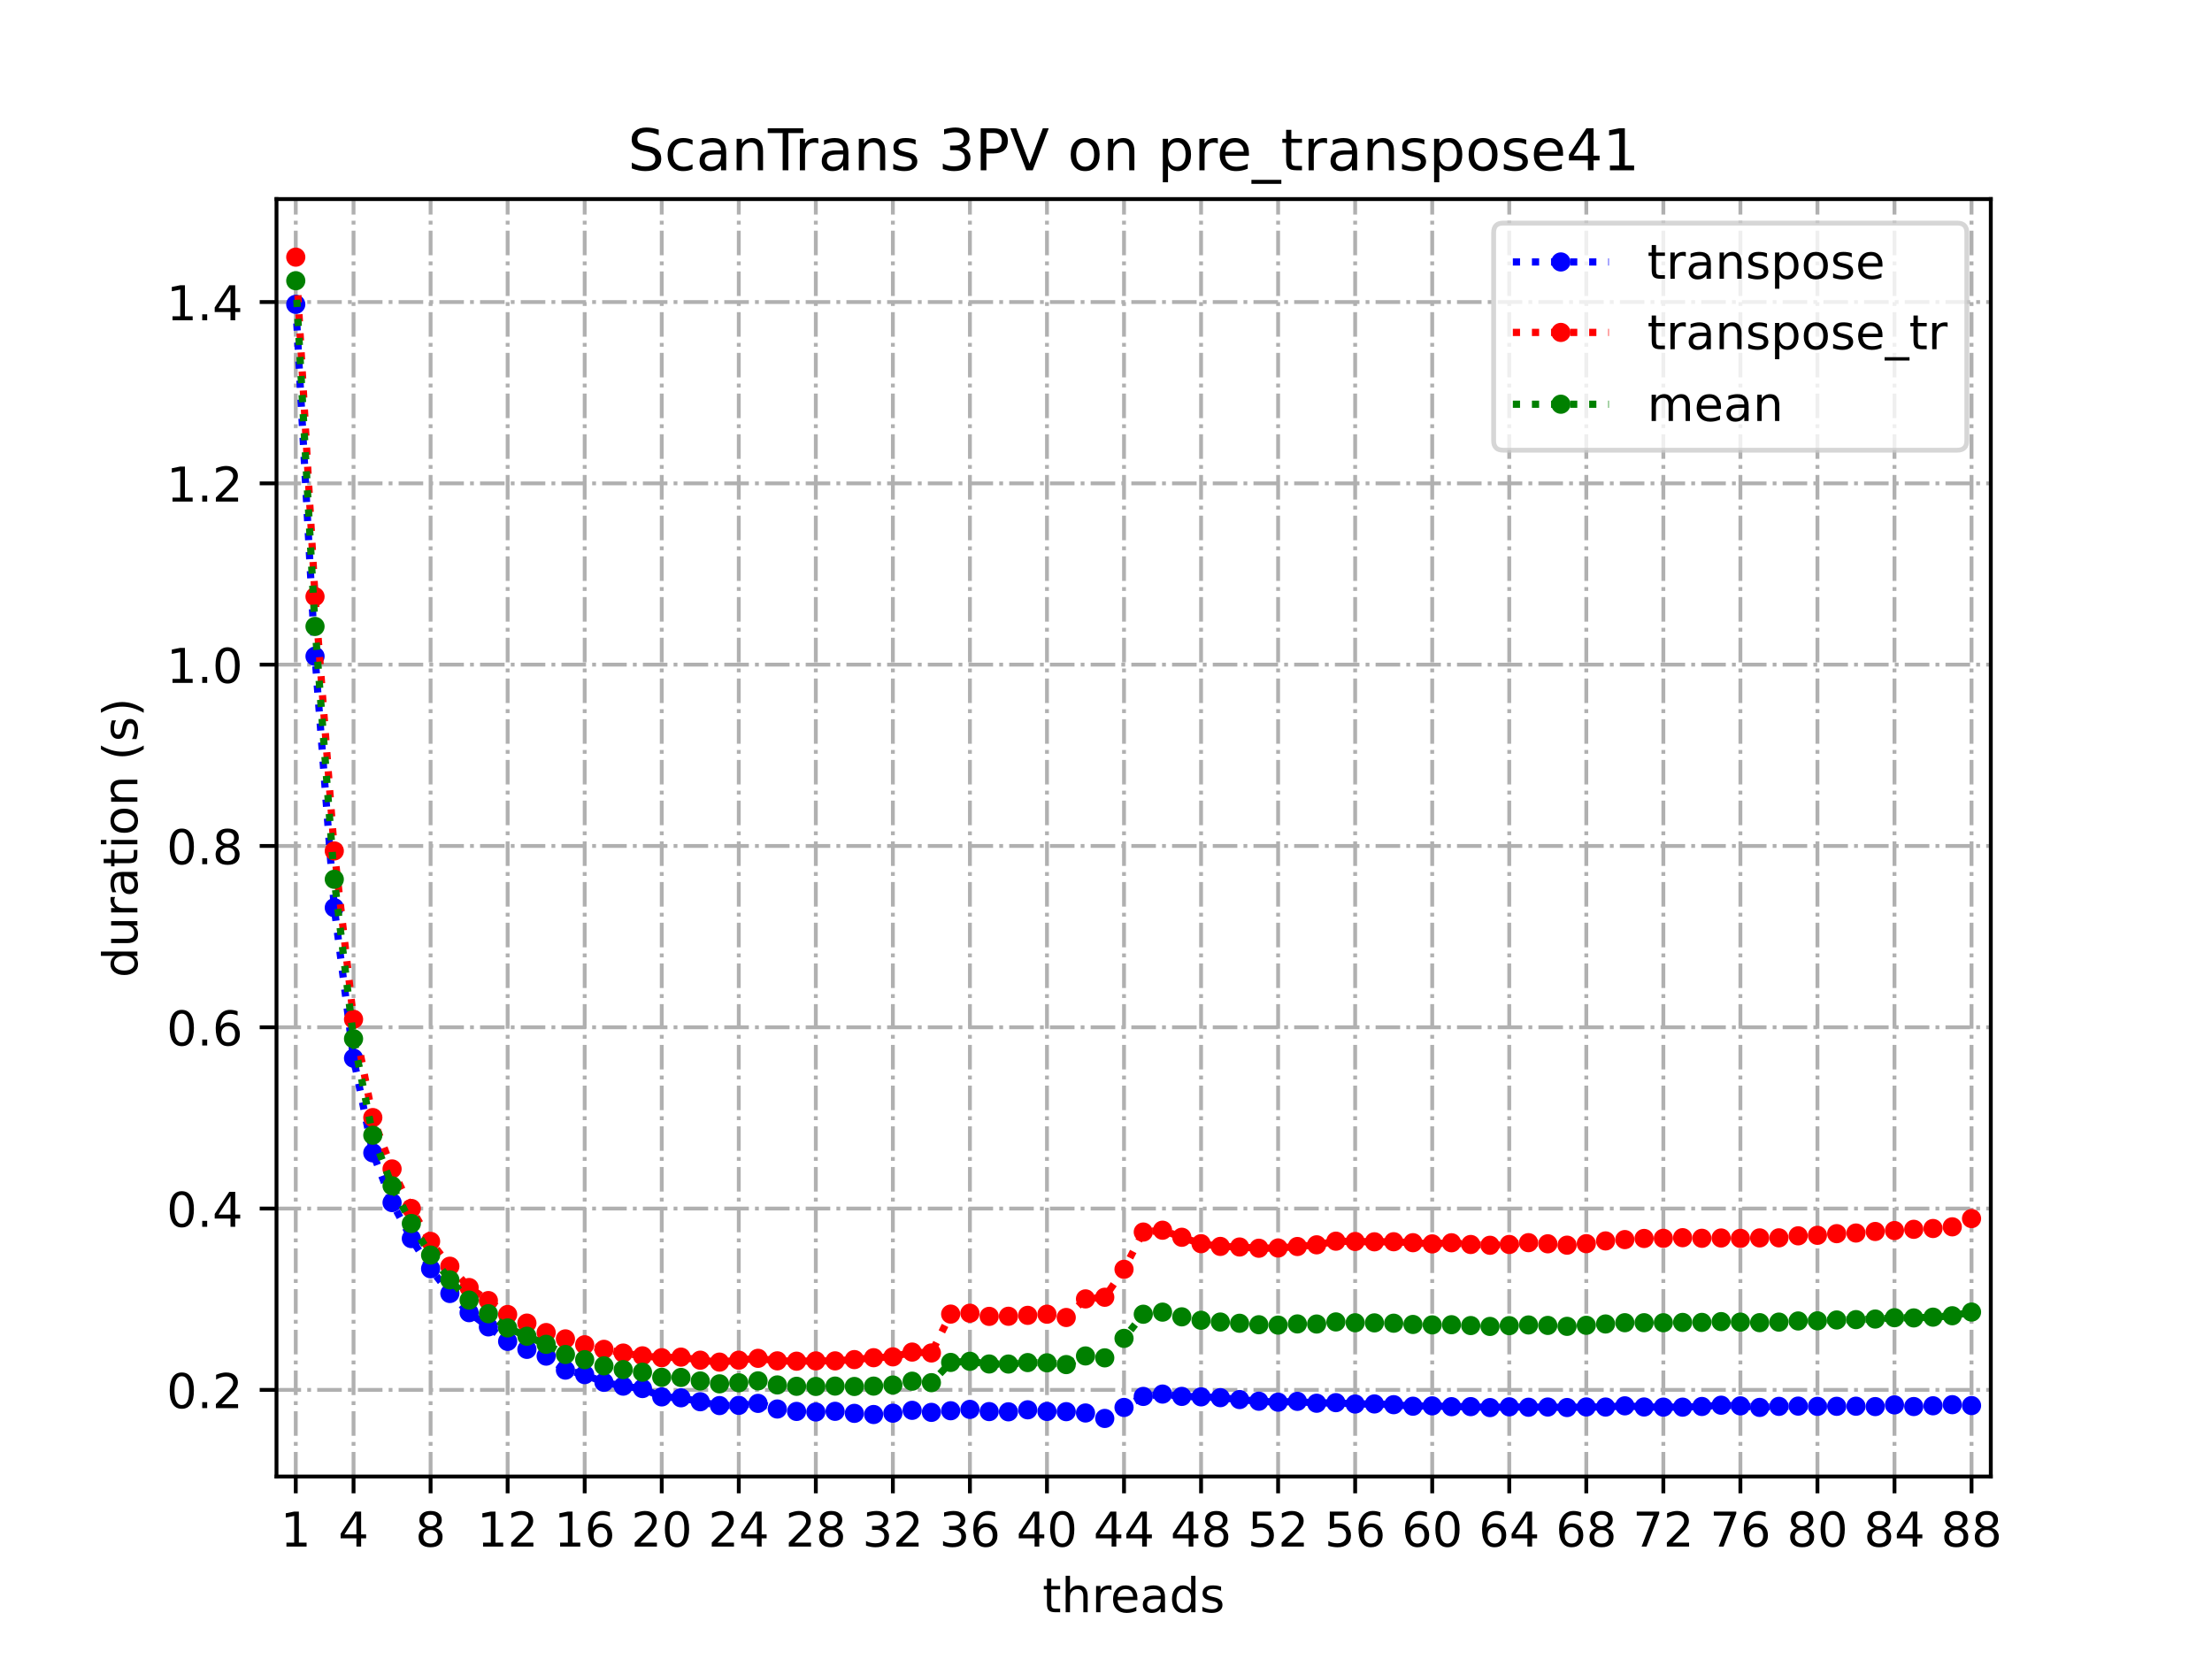 <?xml version="1.0" encoding="utf-8" standalone="no"?>
<!DOCTYPE svg PUBLIC "-//W3C//DTD SVG 1.1//EN"
  "http://www.w3.org/Graphics/SVG/1.1/DTD/svg11.dtd">
<!-- Created with matplotlib (https://matplotlib.org/) -->
<svg height="345.6pt" version="1.1" viewBox="0 0 460.8 345.6" width="460.8pt" xmlns="http://www.w3.org/2000/svg" xmlns:xlink="http://www.w3.org/1999/xlink">
 <defs>
  <style type="text/css">
*{stroke-linecap:butt;stroke-linejoin:round;}
  </style>
 </defs>
 <g id="figure_1">
  <g id="patch_1">
   <path d="M 0 345.6 
L 460.8 345.6 
L 460.8 0 
L 0 0 
z
" style="fill:#ffffff;"/>
  </g>
  <g id="axes_1">
   <g id="patch_2">
    <path d="M 57.6 307.584 
L 414.72 307.584 
L 414.72 41.472 
L 57.6 41.472 
z
" style="fill:#ffffff;"/>
   </g>
   <g id="matplotlib.axis_1">
    <g id="xtick_1">
     <g id="line2d_1">
      <path clip-path="url(#pdd12f3cec7)" d="M 61.613 307.584 
L 61.613 41.472 
" style="fill:none;stroke:#b0b0b0;stroke-dasharray:5.12,1.28,0.8,1.28;stroke-dashoffset:0;stroke-width:0.8;"/>
     </g>
     <g id="line2d_2">
      <defs>
       <path d="M 0 0 
L 0 3.5 
" id="me91455d1e6" style="stroke:#000000;stroke-width:0.8;"/>
      </defs>
      <g>
       <use style="stroke:#000000;stroke-width:0.8;" x="61.613" xlink:href="#me91455d1e6" y="307.584"/>
      </g>
     </g>
     <g id="text_1">
      <!-- 1 -->
      <defs>
       <path d="M 12.406 8.297 
L 28.516 8.297 
L 28.516 63.922 
L 10.984 60.406 
L 10.984 69.391 
L 28.422 72.906 
L 38.281 72.906 
L 38.281 8.297 
L 54.391 8.297 
L 54.391 0 
L 12.406 0 
z
" id="DejaVuSans-49"/>
      </defs>
      <g transform="translate(58.431 322.182)scale(0.1 -0.1)">
       <use xlink:href="#DejaVuSans-49"/>
      </g>
     </g>
    </g>
    <g id="xtick_2">
     <g id="line2d_3">
      <path clip-path="url(#pdd12f3cec7)" d="M 73.65 307.584 
L 73.65 41.472 
" style="fill:none;stroke:#b0b0b0;stroke-dasharray:5.12,1.28,0.8,1.28;stroke-dashoffset:0;stroke-width:0.8;"/>
     </g>
     <g id="line2d_4">
      <g>
       <use style="stroke:#000000;stroke-width:0.8;" x="73.65" xlink:href="#me91455d1e6" y="307.584"/>
      </g>
     </g>
     <g id="text_2">
      <!-- 4 -->
      <defs>
       <path d="M 37.797 64.312 
L 12.891 25.391 
L 37.797 25.391 
z
M 35.203 72.906 
L 47.609 72.906 
L 47.609 25.391 
L 58.016 25.391 
L 58.016 17.188 
L 47.609 17.188 
L 47.609 0 
L 37.797 0 
L 37.797 17.188 
L 4.891 17.188 
L 4.891 26.703 
z
" id="DejaVuSans-52"/>
      </defs>
      <g transform="translate(70.469 322.182)scale(0.1 -0.1)">
       <use xlink:href="#DejaVuSans-52"/>
      </g>
     </g>
    </g>
    <g id="xtick_3">
     <g id="line2d_5">
      <path clip-path="url(#pdd12f3cec7)" d="M 89.701 307.584 
L 89.701 41.472 
" style="fill:none;stroke:#b0b0b0;stroke-dasharray:5.12,1.28,0.8,1.28;stroke-dashoffset:0;stroke-width:0.8;"/>
     </g>
     <g id="line2d_6">
      <g>
       <use style="stroke:#000000;stroke-width:0.8;" x="89.701" xlink:href="#me91455d1e6" y="307.584"/>
      </g>
     </g>
     <g id="text_3">
      <!-- 8 -->
      <defs>
       <path d="M 31.781 34.625 
Q 24.75 34.625 20.719 30.859 
Q 16.703 27.094 16.703 20.516 
Q 16.703 13.922 20.719 10.156 
Q 24.75 6.391 31.781 6.391 
Q 38.812 6.391 42.859 10.172 
Q 46.922 13.969 46.922 20.516 
Q 46.922 27.094 42.891 30.859 
Q 38.875 34.625 31.781 34.625 
z
M 21.922 38.812 
Q 15.578 40.375 12.031 44.719 
Q 8.5 49.078 8.5 55.328 
Q 8.5 64.062 14.719 69.141 
Q 20.953 74.219 31.781 74.219 
Q 42.672 74.219 48.875 69.141 
Q 55.078 64.062 55.078 55.328 
Q 55.078 49.078 51.531 44.719 
Q 48 40.375 41.703 38.812 
Q 48.828 37.156 52.797 32.312 
Q 56.781 27.484 56.781 20.516 
Q 56.781 9.906 50.312 4.234 
Q 43.844 -1.422 31.781 -1.422 
Q 19.734 -1.422 13.25 4.234 
Q 6.781 9.906 6.781 20.516 
Q 6.781 27.484 10.781 32.312 
Q 14.797 37.156 21.922 38.812 
z
M 18.312 54.391 
Q 18.312 48.734 21.844 45.562 
Q 25.391 42.391 31.781 42.391 
Q 38.141 42.391 41.719 45.562 
Q 45.312 48.734 45.312 54.391 
Q 45.312 60.062 41.719 63.234 
Q 38.141 66.406 31.781 66.406 
Q 25.391 66.406 21.844 63.234 
Q 18.312 60.062 18.312 54.391 
z
" id="DejaVuSans-56"/>
      </defs>
      <g transform="translate(86.519 322.182)scale(0.1 -0.1)">
       <use xlink:href="#DejaVuSans-56"/>
      </g>
     </g>
    </g>
    <g id="xtick_4">
     <g id="line2d_7">
      <path clip-path="url(#pdd12f3cec7)" d="M 105.751 307.584 
L 105.751 41.472 
" style="fill:none;stroke:#b0b0b0;stroke-dasharray:5.12,1.28,0.8,1.28;stroke-dashoffset:0;stroke-width:0.8;"/>
     </g>
     <g id="line2d_8">
      <g>
       <use style="stroke:#000000;stroke-width:0.8;" x="105.751" xlink:href="#me91455d1e6" y="307.584"/>
      </g>
     </g>
     <g id="text_4">
      <!-- 12 -->
      <defs>
       <path d="M 19.188 8.297 
L 53.609 8.297 
L 53.609 0 
L 7.328 0 
L 7.328 8.297 
Q 12.938 14.109 22.625 23.891 
Q 32.328 33.688 34.812 36.531 
Q 39.547 41.844 41.422 45.531 
Q 43.312 49.219 43.312 52.781 
Q 43.312 58.594 39.234 62.25 
Q 35.156 65.922 28.609 65.922 
Q 23.969 65.922 18.812 64.312 
Q 13.672 62.703 7.812 59.422 
L 7.812 69.391 
Q 13.766 71.781 18.938 73 
Q 24.125 74.219 28.422 74.219 
Q 39.75 74.219 46.484 68.547 
Q 53.219 62.891 53.219 53.422 
Q 53.219 48.922 51.531 44.891 
Q 49.859 40.875 45.406 35.406 
Q 44.188 33.984 37.641 27.219 
Q 31.109 20.453 19.188 8.297 
z
" id="DejaVuSans-50"/>
      </defs>
      <g transform="translate(99.389 322.182)scale(0.1 -0.1)">
       <use xlink:href="#DejaVuSans-49"/>
       <use x="63.623" xlink:href="#DejaVuSans-50"/>
      </g>
     </g>
    </g>
    <g id="xtick_5">
     <g id="line2d_9">
      <path clip-path="url(#pdd12f3cec7)" d="M 121.801 307.584 
L 121.801 41.472 
" style="fill:none;stroke:#b0b0b0;stroke-dasharray:5.12,1.28,0.8,1.28;stroke-dashoffset:0;stroke-width:0.8;"/>
     </g>
     <g id="line2d_10">
      <g>
       <use style="stroke:#000000;stroke-width:0.8;" x="121.801" xlink:href="#me91455d1e6" y="307.584"/>
      </g>
     </g>
     <g id="text_5">
      <!-- 16 -->
      <defs>
       <path d="M 33.016 40.375 
Q 26.375 40.375 22.484 35.828 
Q 18.609 31.297 18.609 23.391 
Q 18.609 15.531 22.484 10.953 
Q 26.375 6.391 33.016 6.391 
Q 39.656 6.391 43.531 10.953 
Q 47.406 15.531 47.406 23.391 
Q 47.406 31.297 43.531 35.828 
Q 39.656 40.375 33.016 40.375 
z
M 52.594 71.297 
L 52.594 62.312 
Q 48.875 64.062 45.094 64.984 
Q 41.312 65.922 37.594 65.922 
Q 27.828 65.922 22.672 59.328 
Q 17.531 52.734 16.797 39.406 
Q 19.672 43.656 24.016 45.922 
Q 28.375 48.188 33.594 48.188 
Q 44.578 48.188 50.953 41.516 
Q 57.328 34.859 57.328 23.391 
Q 57.328 12.156 50.688 5.359 
Q 44.047 -1.422 33.016 -1.422 
Q 20.359 -1.422 13.672 8.266 
Q 6.984 17.969 6.984 36.375 
Q 6.984 53.656 15.188 63.938 
Q 23.391 74.219 37.203 74.219 
Q 40.922 74.219 44.703 73.484 
Q 48.484 72.75 52.594 71.297 
z
" id="DejaVuSans-54"/>
      </defs>
      <g transform="translate(115.439 322.182)scale(0.1 -0.1)">
       <use xlink:href="#DejaVuSans-49"/>
       <use x="63.623" xlink:href="#DejaVuSans-54"/>
      </g>
     </g>
    </g>
    <g id="xtick_6">
     <g id="line2d_11">
      <path clip-path="url(#pdd12f3cec7)" d="M 137.852 307.584 
L 137.852 41.472 
" style="fill:none;stroke:#b0b0b0;stroke-dasharray:5.12,1.28,0.8,1.28;stroke-dashoffset:0;stroke-width:0.8;"/>
     </g>
     <g id="line2d_12">
      <g>
       <use style="stroke:#000000;stroke-width:0.8;" x="137.852" xlink:href="#me91455d1e6" y="307.584"/>
      </g>
     </g>
     <g id="text_6">
      <!-- 20 -->
      <defs>
       <path d="M 31.781 66.406 
Q 24.172 66.406 20.328 58.906 
Q 16.5 51.422 16.5 36.375 
Q 16.5 21.391 20.328 13.891 
Q 24.172 6.391 31.781 6.391 
Q 39.453 6.391 43.281 13.891 
Q 47.125 21.391 47.125 36.375 
Q 47.125 51.422 43.281 58.906 
Q 39.453 66.406 31.781 66.406 
z
M 31.781 74.219 
Q 44.047 74.219 50.516 64.516 
Q 56.984 54.828 56.984 36.375 
Q 56.984 17.969 50.516 8.266 
Q 44.047 -1.422 31.781 -1.422 
Q 19.531 -1.422 13.062 8.266 
Q 6.594 17.969 6.594 36.375 
Q 6.594 54.828 13.062 64.516 
Q 19.531 74.219 31.781 74.219 
z
" id="DejaVuSans-48"/>
      </defs>
      <g transform="translate(131.489 322.182)scale(0.1 -0.1)">
       <use xlink:href="#DejaVuSans-50"/>
       <use x="63.623" xlink:href="#DejaVuSans-48"/>
      </g>
     </g>
    </g>
    <g id="xtick_7">
     <g id="line2d_13">
      <path clip-path="url(#pdd12f3cec7)" d="M 153.902 307.584 
L 153.902 41.472 
" style="fill:none;stroke:#b0b0b0;stroke-dasharray:5.12,1.28,0.8,1.28;stroke-dashoffset:0;stroke-width:0.8;"/>
     </g>
     <g id="line2d_14">
      <g>
       <use style="stroke:#000000;stroke-width:0.8;" x="153.902" xlink:href="#me91455d1e6" y="307.584"/>
      </g>
     </g>
     <g id="text_7">
      <!-- 24 -->
      <g transform="translate(147.54 322.182)scale(0.1 -0.1)">
       <use xlink:href="#DejaVuSans-50"/>
       <use x="63.623" xlink:href="#DejaVuSans-52"/>
      </g>
     </g>
    </g>
    <g id="xtick_8">
     <g id="line2d_15">
      <path clip-path="url(#pdd12f3cec7)" d="M 169.952 307.584 
L 169.952 41.472 
" style="fill:none;stroke:#b0b0b0;stroke-dasharray:5.12,1.28,0.8,1.28;stroke-dashoffset:0;stroke-width:0.8;"/>
     </g>
     <g id="line2d_16">
      <g>
       <use style="stroke:#000000;stroke-width:0.8;" x="169.952" xlink:href="#me91455d1e6" y="307.584"/>
      </g>
     </g>
     <g id="text_8">
      <!-- 28 -->
      <g transform="translate(163.59 322.182)scale(0.1 -0.1)">
       <use xlink:href="#DejaVuSans-50"/>
       <use x="63.623" xlink:href="#DejaVuSans-56"/>
      </g>
     </g>
    </g>
    <g id="xtick_9">
     <g id="line2d_17">
      <path clip-path="url(#pdd12f3cec7)" d="M 186.003 307.584 
L 186.003 41.472 
" style="fill:none;stroke:#b0b0b0;stroke-dasharray:5.12,1.28,0.8,1.28;stroke-dashoffset:0;stroke-width:0.8;"/>
     </g>
     <g id="line2d_18">
      <g>
       <use style="stroke:#000000;stroke-width:0.8;" x="186.003" xlink:href="#me91455d1e6" y="307.584"/>
      </g>
     </g>
     <g id="text_9">
      <!-- 32 -->
      <defs>
       <path d="M 40.578 39.312 
Q 47.656 37.797 51.625 33 
Q 55.609 28.219 55.609 21.188 
Q 55.609 10.406 48.188 4.484 
Q 40.766 -1.422 27.094 -1.422 
Q 22.516 -1.422 17.656 -0.516 
Q 12.797 0.391 7.625 2.203 
L 7.625 11.719 
Q 11.719 9.328 16.594 8.109 
Q 21.484 6.891 26.812 6.891 
Q 36.078 6.891 40.938 10.547 
Q 45.797 14.203 45.797 21.188 
Q 45.797 27.641 41.281 31.266 
Q 36.766 34.906 28.719 34.906 
L 20.219 34.906 
L 20.219 43.016 
L 29.109 43.016 
Q 36.375 43.016 40.234 45.922 
Q 44.094 48.828 44.094 54.297 
Q 44.094 59.906 40.109 62.906 
Q 36.141 65.922 28.719 65.922 
Q 24.656 65.922 20.016 65.031 
Q 15.375 64.156 9.812 62.312 
L 9.812 71.094 
Q 15.438 72.656 20.344 73.438 
Q 25.25 74.219 29.594 74.219 
Q 40.828 74.219 47.359 69.109 
Q 53.906 64.016 53.906 55.328 
Q 53.906 49.266 50.438 45.094 
Q 46.969 40.922 40.578 39.312 
z
" id="DejaVuSans-51"/>
      </defs>
      <g transform="translate(179.64 322.182)scale(0.1 -0.1)">
       <use xlink:href="#DejaVuSans-51"/>
       <use x="63.623" xlink:href="#DejaVuSans-50"/>
      </g>
     </g>
    </g>
    <g id="xtick_10">
     <g id="line2d_19">
      <path clip-path="url(#pdd12f3cec7)" d="M 202.053 307.584 
L 202.053 41.472 
" style="fill:none;stroke:#b0b0b0;stroke-dasharray:5.12,1.28,0.8,1.28;stroke-dashoffset:0;stroke-width:0.8;"/>
     </g>
     <g id="line2d_20">
      <g>
       <use style="stroke:#000000;stroke-width:0.8;" x="202.053" xlink:href="#me91455d1e6" y="307.584"/>
      </g>
     </g>
     <g id="text_10">
      <!-- 36 -->
      <g transform="translate(195.691 322.182)scale(0.1 -0.1)">
       <use xlink:href="#DejaVuSans-51"/>
       <use x="63.623" xlink:href="#DejaVuSans-54"/>
      </g>
     </g>
    </g>
    <g id="xtick_11">
     <g id="line2d_21">
      <path clip-path="url(#pdd12f3cec7)" d="M 218.103 307.584 
L 218.103 41.472 
" style="fill:none;stroke:#b0b0b0;stroke-dasharray:5.12,1.28,0.8,1.28;stroke-dashoffset:0;stroke-width:0.8;"/>
     </g>
     <g id="line2d_22">
      <g>
       <use style="stroke:#000000;stroke-width:0.8;" x="218.103" xlink:href="#me91455d1e6" y="307.584"/>
      </g>
     </g>
     <g id="text_11">
      <!-- 40 -->
      <g transform="translate(211.741 322.182)scale(0.1 -0.1)">
       <use xlink:href="#DejaVuSans-52"/>
       <use x="63.623" xlink:href="#DejaVuSans-48"/>
      </g>
     </g>
    </g>
    <g id="xtick_12">
     <g id="line2d_23">
      <path clip-path="url(#pdd12f3cec7)" d="M 234.154 307.584 
L 234.154 41.472 
" style="fill:none;stroke:#b0b0b0;stroke-dasharray:5.12,1.28,0.8,1.28;stroke-dashoffset:0;stroke-width:0.8;"/>
     </g>
     <g id="line2d_24">
      <g>
       <use style="stroke:#000000;stroke-width:0.8;" x="234.154" xlink:href="#me91455d1e6" y="307.584"/>
      </g>
     </g>
     <g id="text_12">
      <!-- 44 -->
      <g transform="translate(227.791 322.182)scale(0.1 -0.1)">
       <use xlink:href="#DejaVuSans-52"/>
       <use x="63.623" xlink:href="#DejaVuSans-52"/>
      </g>
     </g>
    </g>
    <g id="xtick_13">
     <g id="line2d_25">
      <path clip-path="url(#pdd12f3cec7)" d="M 250.204 307.584 
L 250.204 41.472 
" style="fill:none;stroke:#b0b0b0;stroke-dasharray:5.12,1.28,0.8,1.28;stroke-dashoffset:0;stroke-width:0.8;"/>
     </g>
     <g id="line2d_26">
      <g>
       <use style="stroke:#000000;stroke-width:0.8;" x="250.204" xlink:href="#me91455d1e6" y="307.584"/>
      </g>
     </g>
     <g id="text_13">
      <!-- 48 -->
      <g transform="translate(243.842 322.182)scale(0.1 -0.1)">
       <use xlink:href="#DejaVuSans-52"/>
       <use x="63.623" xlink:href="#DejaVuSans-56"/>
      </g>
     </g>
    </g>
    <g id="xtick_14">
     <g id="line2d_27">
      <path clip-path="url(#pdd12f3cec7)" d="M 266.254 307.584 
L 266.254 41.472 
" style="fill:none;stroke:#b0b0b0;stroke-dasharray:5.12,1.28,0.8,1.28;stroke-dashoffset:0;stroke-width:0.8;"/>
     </g>
     <g id="line2d_28">
      <g>
       <use style="stroke:#000000;stroke-width:0.8;" x="266.254" xlink:href="#me91455d1e6" y="307.584"/>
      </g>
     </g>
     <g id="text_14">
      <!-- 52 -->
      <defs>
       <path d="M 10.797 72.906 
L 49.516 72.906 
L 49.516 64.594 
L 19.828 64.594 
L 19.828 46.734 
Q 21.969 47.469 24.109 47.828 
Q 26.266 48.188 28.422 48.188 
Q 40.625 48.188 47.75 41.5 
Q 54.891 34.812 54.891 23.391 
Q 54.891 11.625 47.562 5.094 
Q 40.234 -1.422 26.906 -1.422 
Q 22.312 -1.422 17.547 -0.641 
Q 12.797 0.141 7.719 1.703 
L 7.719 11.625 
Q 12.109 9.234 16.797 8.062 
Q 21.484 6.891 26.703 6.891 
Q 35.156 6.891 40.078 11.328 
Q 45.016 15.766 45.016 23.391 
Q 45.016 31 40.078 35.438 
Q 35.156 39.891 26.703 39.891 
Q 22.75 39.891 18.812 39.016 
Q 14.891 38.141 10.797 36.281 
z
" id="DejaVuSans-53"/>
      </defs>
      <g transform="translate(259.892 322.182)scale(0.1 -0.1)">
       <use xlink:href="#DejaVuSans-53"/>
       <use x="63.623" xlink:href="#DejaVuSans-50"/>
      </g>
     </g>
    </g>
    <g id="xtick_15">
     <g id="line2d_29">
      <path clip-path="url(#pdd12f3cec7)" d="M 282.305 307.584 
L 282.305 41.472 
" style="fill:none;stroke:#b0b0b0;stroke-dasharray:5.12,1.28,0.8,1.28;stroke-dashoffset:0;stroke-width:0.8;"/>
     </g>
     <g id="line2d_30">
      <g>
       <use style="stroke:#000000;stroke-width:0.8;" x="282.305" xlink:href="#me91455d1e6" y="307.584"/>
      </g>
     </g>
     <g id="text_15">
      <!-- 56 -->
      <g transform="translate(275.942 322.182)scale(0.1 -0.1)">
       <use xlink:href="#DejaVuSans-53"/>
       <use x="63.623" xlink:href="#DejaVuSans-54"/>
      </g>
     </g>
    </g>
    <g id="xtick_16">
     <g id="line2d_31">
      <path clip-path="url(#pdd12f3cec7)" d="M 298.355 307.584 
L 298.355 41.472 
" style="fill:none;stroke:#b0b0b0;stroke-dasharray:5.12,1.28,0.8,1.28;stroke-dashoffset:0;stroke-width:0.8;"/>
     </g>
     <g id="line2d_32">
      <g>
       <use style="stroke:#000000;stroke-width:0.8;" x="298.355" xlink:href="#me91455d1e6" y="307.584"/>
      </g>
     </g>
     <g id="text_16">
      <!-- 60 -->
      <g transform="translate(291.993 322.182)scale(0.1 -0.1)">
       <use xlink:href="#DejaVuSans-54"/>
       <use x="63.623" xlink:href="#DejaVuSans-48"/>
      </g>
     </g>
    </g>
    <g id="xtick_17">
     <g id="line2d_33">
      <path clip-path="url(#pdd12f3cec7)" d="M 314.405 307.584 
L 314.405 41.472 
" style="fill:none;stroke:#b0b0b0;stroke-dasharray:5.12,1.28,0.8,1.28;stroke-dashoffset:0;stroke-width:0.8;"/>
     </g>
     <g id="line2d_34">
      <g>
       <use style="stroke:#000000;stroke-width:0.8;" x="314.405" xlink:href="#me91455d1e6" y="307.584"/>
      </g>
     </g>
     <g id="text_17">
      <!-- 64 -->
      <g transform="translate(308.043 322.182)scale(0.1 -0.1)">
       <use xlink:href="#DejaVuSans-54"/>
       <use x="63.623" xlink:href="#DejaVuSans-52"/>
      </g>
     </g>
    </g>
    <g id="xtick_18">
     <g id="line2d_35">
      <path clip-path="url(#pdd12f3cec7)" d="M 330.456 307.584 
L 330.456 41.472 
" style="fill:none;stroke:#b0b0b0;stroke-dasharray:5.12,1.28,0.8,1.28;stroke-dashoffset:0;stroke-width:0.8;"/>
     </g>
     <g id="line2d_36">
      <g>
       <use style="stroke:#000000;stroke-width:0.8;" x="330.456" xlink:href="#me91455d1e6" y="307.584"/>
      </g>
     </g>
     <g id="text_18">
      <!-- 68 -->
      <g transform="translate(324.093 322.182)scale(0.1 -0.1)">
       <use xlink:href="#DejaVuSans-54"/>
       <use x="63.623" xlink:href="#DejaVuSans-56"/>
      </g>
     </g>
    </g>
    <g id="xtick_19">
     <g id="line2d_37">
      <path clip-path="url(#pdd12f3cec7)" d="M 346.506 307.584 
L 346.506 41.472 
" style="fill:none;stroke:#b0b0b0;stroke-dasharray:5.12,1.28,0.8,1.28;stroke-dashoffset:0;stroke-width:0.8;"/>
     </g>
     <g id="line2d_38">
      <g>
       <use style="stroke:#000000;stroke-width:0.8;" x="346.506" xlink:href="#me91455d1e6" y="307.584"/>
      </g>
     </g>
     <g id="text_19">
      <!-- 72 -->
      <defs>
       <path d="M 8.203 72.906 
L 55.078 72.906 
L 55.078 68.703 
L 28.609 0 
L 18.312 0 
L 43.219 64.594 
L 8.203 64.594 
z
" id="DejaVuSans-55"/>
      </defs>
      <g transform="translate(340.144 322.182)scale(0.1 -0.1)">
       <use xlink:href="#DejaVuSans-55"/>
       <use x="63.623" xlink:href="#DejaVuSans-50"/>
      </g>
     </g>
    </g>
    <g id="xtick_20">
     <g id="line2d_39">
      <path clip-path="url(#pdd12f3cec7)" d="M 362.556 307.584 
L 362.556 41.472 
" style="fill:none;stroke:#b0b0b0;stroke-dasharray:5.12,1.28,0.8,1.28;stroke-dashoffset:0;stroke-width:0.8;"/>
     </g>
     <g id="line2d_40">
      <g>
       <use style="stroke:#000000;stroke-width:0.8;" x="362.556" xlink:href="#me91455d1e6" y="307.584"/>
      </g>
     </g>
     <g id="text_20">
      <!-- 76 -->
      <g transform="translate(356.194 322.182)scale(0.1 -0.1)">
       <use xlink:href="#DejaVuSans-55"/>
       <use x="63.623" xlink:href="#DejaVuSans-54"/>
      </g>
     </g>
    </g>
    <g id="xtick_21">
     <g id="line2d_41">
      <path clip-path="url(#pdd12f3cec7)" d="M 378.607 307.584 
L 378.607 41.472 
" style="fill:none;stroke:#b0b0b0;stroke-dasharray:5.12,1.28,0.8,1.28;stroke-dashoffset:0;stroke-width:0.8;"/>
     </g>
     <g id="line2d_42">
      <g>
       <use style="stroke:#000000;stroke-width:0.8;" x="378.607" xlink:href="#me91455d1e6" y="307.584"/>
      </g>
     </g>
     <g id="text_21">
      <!-- 80 -->
      <g transform="translate(372.244 322.182)scale(0.1 -0.1)">
       <use xlink:href="#DejaVuSans-56"/>
       <use x="63.623" xlink:href="#DejaVuSans-48"/>
      </g>
     </g>
    </g>
    <g id="xtick_22">
     <g id="line2d_43">
      <path clip-path="url(#pdd12f3cec7)" d="M 394.657 307.584 
L 394.657 41.472 
" style="fill:none;stroke:#b0b0b0;stroke-dasharray:5.12,1.28,0.8,1.28;stroke-dashoffset:0;stroke-width:0.8;"/>
     </g>
     <g id="line2d_44">
      <g>
       <use style="stroke:#000000;stroke-width:0.8;" x="394.657" xlink:href="#me91455d1e6" y="307.584"/>
      </g>
     </g>
     <g id="text_22">
      <!-- 84 -->
      <g transform="translate(388.295 322.182)scale(0.1 -0.1)">
       <use xlink:href="#DejaVuSans-56"/>
       <use x="63.623" xlink:href="#DejaVuSans-52"/>
      </g>
     </g>
    </g>
    <g id="xtick_23">
     <g id="line2d_45">
      <path clip-path="url(#pdd12f3cec7)" d="M 410.707 307.584 
L 410.707 41.472 
" style="fill:none;stroke:#b0b0b0;stroke-dasharray:5.12,1.28,0.8,1.28;stroke-dashoffset:0;stroke-width:0.8;"/>
     </g>
     <g id="line2d_46">
      <g>
       <use style="stroke:#000000;stroke-width:0.8;" x="410.707" xlink:href="#me91455d1e6" y="307.584"/>
      </g>
     </g>
     <g id="text_23">
      <!-- 88 -->
      <g transform="translate(404.345 322.182)scale(0.1 -0.1)">
       <use xlink:href="#DejaVuSans-56"/>
       <use x="63.623" xlink:href="#DejaVuSans-56"/>
      </g>
     </g>
    </g>
    <g id="text_24">
     <!-- threads -->
     <defs>
      <path d="M 18.312 70.219 
L 18.312 54.688 
L 36.812 54.688 
L 36.812 47.703 
L 18.312 47.703 
L 18.312 18.016 
Q 18.312 11.328 20.141 9.422 
Q 21.969 7.516 27.594 7.516 
L 36.812 7.516 
L 36.812 0 
L 27.594 0 
Q 17.188 0 13.234 3.875 
Q 9.281 7.766 9.281 18.016 
L 9.281 47.703 
L 2.688 47.703 
L 2.688 54.688 
L 9.281 54.688 
L 9.281 70.219 
z
" id="DejaVuSans-116"/>
      <path d="M 54.891 33.016 
L 54.891 0 
L 45.906 0 
L 45.906 32.719 
Q 45.906 40.484 42.875 44.328 
Q 39.844 48.188 33.797 48.188 
Q 26.516 48.188 22.312 43.547 
Q 18.109 38.922 18.109 30.906 
L 18.109 0 
L 9.078 0 
L 9.078 75.984 
L 18.109 75.984 
L 18.109 46.188 
Q 21.344 51.125 25.703 53.562 
Q 30.078 56 35.797 56 
Q 45.219 56 50.047 50.172 
Q 54.891 44.344 54.891 33.016 
z
" id="DejaVuSans-104"/>
      <path d="M 41.109 46.297 
Q 39.594 47.172 37.812 47.578 
Q 36.031 48 33.891 48 
Q 26.266 48 22.188 43.047 
Q 18.109 38.094 18.109 28.812 
L 18.109 0 
L 9.078 0 
L 9.078 54.688 
L 18.109 54.688 
L 18.109 46.188 
Q 20.953 51.172 25.484 53.578 
Q 30.031 56 36.531 56 
Q 37.453 56 38.578 55.875 
Q 39.703 55.766 41.062 55.516 
z
" id="DejaVuSans-114"/>
      <path d="M 56.203 29.594 
L 56.203 25.203 
L 14.891 25.203 
Q 15.484 15.922 20.484 11.062 
Q 25.484 6.203 34.422 6.203 
Q 39.594 6.203 44.453 7.469 
Q 49.312 8.734 54.109 11.281 
L 54.109 2.781 
Q 49.266 0.734 44.188 -0.344 
Q 39.109 -1.422 33.891 -1.422 
Q 20.797 -1.422 13.156 6.188 
Q 5.516 13.812 5.516 26.812 
Q 5.516 40.234 12.766 48.109 
Q 20.016 56 32.328 56 
Q 43.359 56 49.781 48.891 
Q 56.203 41.797 56.203 29.594 
z
M 47.219 32.234 
Q 47.125 39.594 43.094 43.984 
Q 39.062 48.391 32.422 48.391 
Q 24.906 48.391 20.391 44.141 
Q 15.875 39.891 15.188 32.172 
z
" id="DejaVuSans-101"/>
      <path d="M 34.281 27.484 
Q 23.391 27.484 19.188 25 
Q 14.984 22.516 14.984 16.5 
Q 14.984 11.719 18.141 8.906 
Q 21.297 6.109 26.703 6.109 
Q 34.188 6.109 38.703 11.406 
Q 43.219 16.703 43.219 25.484 
L 43.219 27.484 
z
M 52.203 31.203 
L 52.203 0 
L 43.219 0 
L 43.219 8.297 
Q 40.141 3.328 35.547 0.953 
Q 30.953 -1.422 24.312 -1.422 
Q 15.922 -1.422 10.953 3.297 
Q 6 8.016 6 15.922 
Q 6 25.141 12.172 29.828 
Q 18.359 34.516 30.609 34.516 
L 43.219 34.516 
L 43.219 35.406 
Q 43.219 41.609 39.141 45 
Q 35.062 48.391 27.688 48.391 
Q 23 48.391 18.547 47.266 
Q 14.109 46.141 10.016 43.891 
L 10.016 52.203 
Q 14.938 54.109 19.578 55.047 
Q 24.219 56 28.609 56 
Q 40.484 56 46.344 49.844 
Q 52.203 43.703 52.203 31.203 
z
" id="DejaVuSans-97"/>
      <path d="M 45.406 46.391 
L 45.406 75.984 
L 54.391 75.984 
L 54.391 0 
L 45.406 0 
L 45.406 8.203 
Q 42.578 3.328 38.25 0.953 
Q 33.938 -1.422 27.875 -1.422 
Q 17.969 -1.422 11.734 6.484 
Q 5.516 14.406 5.516 27.297 
Q 5.516 40.188 11.734 48.094 
Q 17.969 56 27.875 56 
Q 33.938 56 38.25 53.625 
Q 42.578 51.266 45.406 46.391 
z
M 14.797 27.297 
Q 14.797 17.391 18.875 11.75 
Q 22.953 6.109 30.078 6.109 
Q 37.203 6.109 41.297 11.75 
Q 45.406 17.391 45.406 27.297 
Q 45.406 37.203 41.297 42.844 
Q 37.203 48.484 30.078 48.484 
Q 22.953 48.484 18.875 42.844 
Q 14.797 37.203 14.797 27.297 
z
" id="DejaVuSans-100"/>
      <path d="M 44.281 53.078 
L 44.281 44.578 
Q 40.484 46.531 36.375 47.5 
Q 32.281 48.484 27.875 48.484 
Q 21.188 48.484 17.844 46.438 
Q 14.5 44.391 14.5 40.281 
Q 14.5 37.156 16.891 35.375 
Q 19.281 33.594 26.516 31.984 
L 29.594 31.297 
Q 39.156 29.25 43.188 25.516 
Q 47.219 21.781 47.219 15.094 
Q 47.219 7.469 41.188 3.016 
Q 35.156 -1.422 24.609 -1.422 
Q 20.219 -1.422 15.453 -0.562 
Q 10.688 0.297 5.422 2 
L 5.422 11.281 
Q 10.406 8.688 15.234 7.391 
Q 20.062 6.109 24.812 6.109 
Q 31.156 6.109 34.562 8.281 
Q 37.984 10.453 37.984 14.406 
Q 37.984 18.062 35.516 20.016 
Q 33.062 21.969 24.703 23.781 
L 21.578 24.516 
Q 13.234 26.266 9.516 29.906 
Q 5.812 33.547 5.812 39.891 
Q 5.812 47.609 11.281 51.797 
Q 16.75 56 26.812 56 
Q 31.781 56 36.172 55.266 
Q 40.578 54.547 44.281 53.078 
z
" id="DejaVuSans-115"/>
     </defs>
     <g transform="translate(217.169 335.861)scale(0.1 -0.1)">
      <use xlink:href="#DejaVuSans-116"/>
      <use x="39.209" xlink:href="#DejaVuSans-104"/>
      <use x="102.588" xlink:href="#DejaVuSans-114"/>
      <use x="141.451" xlink:href="#DejaVuSans-101"/>
      <use x="202.975" xlink:href="#DejaVuSans-97"/>
      <use x="264.254" xlink:href="#DejaVuSans-100"/>
      <use x="327.73" xlink:href="#DejaVuSans-115"/>
     </g>
    </g>
   </g>
   <g id="matplotlib.axis_2">
    <g id="ytick_1">
     <g id="line2d_47">
      <path clip-path="url(#pdd12f3cec7)" d="M 57.6 289.536 
L 414.72 289.536 
" style="fill:none;stroke:#b0b0b0;stroke-dasharray:5.12,1.28,0.8,1.28;stroke-dashoffset:0;stroke-width:0.8;"/>
     </g>
     <g id="line2d_48">
      <defs>
       <path d="M 0 0 
L -3.5 0 
" id="m7ec8dcf76d" style="stroke:#000000;stroke-width:0.8;"/>
      </defs>
      <g>
       <use style="stroke:#000000;stroke-width:0.8;" x="57.6" xlink:href="#m7ec8dcf76d" y="289.536"/>
      </g>
     </g>
     <g id="text_25">
      <!-- 0.2 -->
      <defs>
       <path d="M 10.688 12.406 
L 21 12.406 
L 21 0 
L 10.688 0 
z
" id="DejaVuSans-46"/>
      </defs>
      <g transform="translate(34.697 293.335)scale(0.1 -0.1)">
       <use xlink:href="#DejaVuSans-48"/>
       <use x="63.623" xlink:href="#DejaVuSans-46"/>
       <use x="95.41" xlink:href="#DejaVuSans-50"/>
      </g>
     </g>
    </g>
    <g id="ytick_2">
     <g id="line2d_49">
      <path clip-path="url(#pdd12f3cec7)" d="M 57.6 251.767 
L 414.72 251.767 
" style="fill:none;stroke:#b0b0b0;stroke-dasharray:5.12,1.28,0.8,1.28;stroke-dashoffset:0;stroke-width:0.8;"/>
     </g>
     <g id="line2d_50">
      <g>
       <use style="stroke:#000000;stroke-width:0.8;" x="57.6" xlink:href="#m7ec8dcf76d" y="251.767"/>
      </g>
     </g>
     <g id="text_26">
      <!-- 0.4 -->
      <g transform="translate(34.697 255.566)scale(0.1 -0.1)">
       <use xlink:href="#DejaVuSans-48"/>
       <use x="63.623" xlink:href="#DejaVuSans-46"/>
       <use x="95.41" xlink:href="#DejaVuSans-52"/>
      </g>
     </g>
    </g>
    <g id="ytick_3">
     <g id="line2d_51">
      <path clip-path="url(#pdd12f3cec7)" d="M 57.6 213.997 
L 414.72 213.997 
" style="fill:none;stroke:#b0b0b0;stroke-dasharray:5.12,1.28,0.8,1.28;stroke-dashoffset:0;stroke-width:0.8;"/>
     </g>
     <g id="line2d_52">
      <g>
       <use style="stroke:#000000;stroke-width:0.8;" x="57.6" xlink:href="#m7ec8dcf76d" y="213.997"/>
      </g>
     </g>
     <g id="text_27">
      <!-- 0.6 -->
      <g transform="translate(34.697 217.796)scale(0.1 -0.1)">
       <use xlink:href="#DejaVuSans-48"/>
       <use x="63.623" xlink:href="#DejaVuSans-46"/>
       <use x="95.41" xlink:href="#DejaVuSans-54"/>
      </g>
     </g>
    </g>
    <g id="ytick_4">
     <g id="line2d_53">
      <path clip-path="url(#pdd12f3cec7)" d="M 57.6 176.228 
L 414.72 176.228 
" style="fill:none;stroke:#b0b0b0;stroke-dasharray:5.12,1.28,0.8,1.28;stroke-dashoffset:0;stroke-width:0.8;"/>
     </g>
     <g id="line2d_54">
      <g>
       <use style="stroke:#000000;stroke-width:0.8;" x="57.6" xlink:href="#m7ec8dcf76d" y="176.228"/>
      </g>
     </g>
     <g id="text_28">
      <!-- 0.8 -->
      <g transform="translate(34.697 180.027)scale(0.1 -0.1)">
       <use xlink:href="#DejaVuSans-48"/>
       <use x="63.623" xlink:href="#DejaVuSans-46"/>
       <use x="95.41" xlink:href="#DejaVuSans-56"/>
      </g>
     </g>
    </g>
    <g id="ytick_5">
     <g id="line2d_55">
      <path clip-path="url(#pdd12f3cec7)" d="M 57.6 138.458 
L 414.72 138.458 
" style="fill:none;stroke:#b0b0b0;stroke-dasharray:5.12,1.28,0.8,1.28;stroke-dashoffset:0;stroke-width:0.8;"/>
     </g>
     <g id="line2d_56">
      <g>
       <use style="stroke:#000000;stroke-width:0.8;" x="57.6" xlink:href="#m7ec8dcf76d" y="138.458"/>
      </g>
     </g>
     <g id="text_29">
      <!-- 1.0 -->
      <g transform="translate(34.697 142.258)scale(0.1 -0.1)">
       <use xlink:href="#DejaVuSans-49"/>
       <use x="63.623" xlink:href="#DejaVuSans-46"/>
       <use x="95.41" xlink:href="#DejaVuSans-48"/>
      </g>
     </g>
    </g>
    <g id="ytick_6">
     <g id="line2d_57">
      <path clip-path="url(#pdd12f3cec7)" d="M 57.6 100.689 
L 414.72 100.689 
" style="fill:none;stroke:#b0b0b0;stroke-dasharray:5.12,1.28,0.8,1.28;stroke-dashoffset:0;stroke-width:0.8;"/>
     </g>
     <g id="line2d_58">
      <g>
       <use style="stroke:#000000;stroke-width:0.8;" x="57.6" xlink:href="#m7ec8dcf76d" y="100.689"/>
      </g>
     </g>
     <g id="text_30">
      <!-- 1.2 -->
      <g transform="translate(34.697 104.488)scale(0.1 -0.1)">
       <use xlink:href="#DejaVuSans-49"/>
       <use x="63.623" xlink:href="#DejaVuSans-46"/>
       <use x="95.41" xlink:href="#DejaVuSans-50"/>
      </g>
     </g>
    </g>
    <g id="ytick_7">
     <g id="line2d_59">
      <path clip-path="url(#pdd12f3cec7)" d="M 57.6 62.92 
L 414.72 62.92 
" style="fill:none;stroke:#b0b0b0;stroke-dasharray:5.12,1.28,0.8,1.28;stroke-dashoffset:0;stroke-width:0.8;"/>
     </g>
     <g id="line2d_60">
      <g>
       <use style="stroke:#000000;stroke-width:0.8;" x="57.6" xlink:href="#m7ec8dcf76d" y="62.92"/>
      </g>
     </g>
     <g id="text_31">
      <!-- 1.4 -->
      <g transform="translate(34.697 66.719)scale(0.1 -0.1)">
       <use xlink:href="#DejaVuSans-49"/>
       <use x="63.623" xlink:href="#DejaVuSans-46"/>
       <use x="95.41" xlink:href="#DejaVuSans-52"/>
      </g>
     </g>
    </g>
    <g id="text_32">
     <!-- duration (s) -->
     <defs>
      <path d="M 8.5 21.578 
L 8.5 54.688 
L 17.484 54.688 
L 17.484 21.922 
Q 17.484 14.156 20.5 10.266 
Q 23.531 6.391 29.594 6.391 
Q 36.859 6.391 41.078 11.031 
Q 45.312 15.672 45.312 23.688 
L 45.312 54.688 
L 54.297 54.688 
L 54.297 0 
L 45.312 0 
L 45.312 8.406 
Q 42.047 3.422 37.719 1 
Q 33.406 -1.422 27.688 -1.422 
Q 18.266 -1.422 13.375 4.438 
Q 8.5 10.297 8.5 21.578 
z
M 31.109 56 
z
" id="DejaVuSans-117"/>
      <path d="M 9.422 54.688 
L 18.406 54.688 
L 18.406 0 
L 9.422 0 
z
M 9.422 75.984 
L 18.406 75.984 
L 18.406 64.594 
L 9.422 64.594 
z
" id="DejaVuSans-105"/>
      <path d="M 30.609 48.391 
Q 23.391 48.391 19.188 42.75 
Q 14.984 37.109 14.984 27.297 
Q 14.984 17.484 19.156 11.844 
Q 23.344 6.203 30.609 6.203 
Q 37.797 6.203 41.984 11.859 
Q 46.188 17.531 46.188 27.297 
Q 46.188 37.016 41.984 42.703 
Q 37.797 48.391 30.609 48.391 
z
M 30.609 56 
Q 42.328 56 49.016 48.375 
Q 55.719 40.766 55.719 27.297 
Q 55.719 13.875 49.016 6.219 
Q 42.328 -1.422 30.609 -1.422 
Q 18.844 -1.422 12.172 6.219 
Q 5.516 13.875 5.516 27.297 
Q 5.516 40.766 12.172 48.375 
Q 18.844 56 30.609 56 
z
" id="DejaVuSans-111"/>
      <path d="M 54.891 33.016 
L 54.891 0 
L 45.906 0 
L 45.906 32.719 
Q 45.906 40.484 42.875 44.328 
Q 39.844 48.188 33.797 48.188 
Q 26.516 48.188 22.312 43.547 
Q 18.109 38.922 18.109 30.906 
L 18.109 0 
L 9.078 0 
L 9.078 54.688 
L 18.109 54.688 
L 18.109 46.188 
Q 21.344 51.125 25.703 53.562 
Q 30.078 56 35.797 56 
Q 45.219 56 50.047 50.172 
Q 54.891 44.344 54.891 33.016 
z
" id="DejaVuSans-110"/>
      <path id="DejaVuSans-32"/>
      <path d="M 31 75.875 
Q 24.469 64.656 21.281 53.656 
Q 18.109 42.672 18.109 31.391 
Q 18.109 20.125 21.312 9.062 
Q 24.516 -2 31 -13.188 
L 23.188 -13.188 
Q 15.875 -1.703 12.234 9.375 
Q 8.594 20.453 8.594 31.391 
Q 8.594 42.281 12.203 53.312 
Q 15.828 64.359 23.188 75.875 
z
" id="DejaVuSans-40"/>
      <path d="M 8.016 75.875 
L 15.828 75.875 
Q 23.141 64.359 26.781 53.312 
Q 30.422 42.281 30.422 31.391 
Q 30.422 20.453 26.781 9.375 
Q 23.141 -1.703 15.828 -13.188 
L 8.016 -13.188 
Q 14.5 -2 17.703 9.062 
Q 20.906 20.125 20.906 31.391 
Q 20.906 42.672 17.703 53.656 
Q 14.5 64.656 8.016 75.875 
z
" id="DejaVuSans-41"/>
     </defs>
     <g transform="translate(28.617 203.663)rotate(-90)scale(0.1 -0.1)">
      <use xlink:href="#DejaVuSans-100"/>
      <use x="63.477" xlink:href="#DejaVuSans-117"/>
      <use x="126.855" xlink:href="#DejaVuSans-114"/>
      <use x="167.969" xlink:href="#DejaVuSans-97"/>
      <use x="229.248" xlink:href="#DejaVuSans-116"/>
      <use x="268.457" xlink:href="#DejaVuSans-105"/>
      <use x="296.24" xlink:href="#DejaVuSans-111"/>
      <use x="357.422" xlink:href="#DejaVuSans-110"/>
      <use x="420.801" xlink:href="#DejaVuSans-32"/>
      <use x="452.588" xlink:href="#DejaVuSans-40"/>
      <use x="491.602" xlink:href="#DejaVuSans-115"/>
      <use x="543.701" xlink:href="#DejaVuSans-41"/>
     </g>
    </g>
   </g>
   <g id="line2d_61">
    <path clip-path="url(#pdd12f3cec7)" d="M 61.613 63.398 
L 65.625 136.719 
L 69.638 189.082 
L 73.65 220.442 
L 77.663 240.162 
L 81.676 250.521 
L 85.688 258.018 
L 89.701 264.303 
L 93.713 269.458 
L 97.726 273.455 
L 101.738 276.414 
L 105.751 279.436 
L 109.764 281.097 
L 113.776 282.504 
L 117.789 285.421 
L 121.801 286.355 
L 125.814 287.963 
L 129.827 288.759 
L 133.839 289.261 
L 137.852 291 
L 141.864 291.186 
L 145.877 292.009 
L 149.889 292.808 
L 153.902 292.762 
L 157.915 292.35 
L 161.927 293.522 
L 165.94 294.025 
L 169.952 294.142 
L 173.965 294.003 
L 177.978 294.43 
L 181.99 294.668 
L 186.003 294.393 
L 190.015 293.798 
L 194.028 294.223 
L 198.04 293.884 
L 202.053 293.602 
L 206.066 294.06 
L 210.078 294.107 
L 214.091 293.69 
L 218.103 294.029 
L 222.116 294.075 
L 226.129 294.351 
L 230.141 295.488 
L 234.154 293.197 
L 238.166 290.902 
L 242.179 290.411 
L 246.191 290.898 
L 250.204 290.994 
L 254.217 291.159 
L 258.229 291.55 
L 262.242 291.902 
L 266.254 292.1 
L 270.267 291.927 
L 274.28 292.32 
L 278.292 292.199 
L 282.305 292.483 
L 286.317 292.467 
L 290.33 292.622 
L 294.342 292.94 
L 298.355 292.867 
L 302.368 293.037 
L 306.38 293.025 
L 310.393 293.226 
L 314.405 293.067 
L 318.418 293.154 
L 322.431 293.109 
L 326.443 293.214 
L 330.456 293.093 
L 334.468 293.111 
L 338.481 292.861 
L 342.493 293.099 
L 346.506 293.129 
L 350.519 293.135 
L 354.531 292.995 
L 358.544 292.731 
L 362.556 292.867 
L 366.569 293.189 
L 370.582 292.973 
L 374.594 292.918 
L 378.607 292.969 
L 382.619 292.96 
L 386.632 292.941 
L 390.644 293.019 
L 394.657 292.664 
L 398.67 293.008 
L 402.682 292.852 
L 406.695 292.62 
L 410.707 292.806 
" style="fill:none;stroke:#0000ff;stroke-dasharray:1.5,2.475;stroke-dashoffset:0;stroke-width:1.5;"/>
    <defs>
     <path d="M 0 1.5 
C 0.398 1.5 0.779 1.342 1.061 1.061 
C 1.342 0.779 1.5 0.398 1.5 0 
C 1.5 -0.398 1.342 -0.779 1.061 -1.061 
C 0.779 -1.342 0.398 -1.5 0 -1.5 
C -0.398 -1.5 -0.779 -1.342 -1.061 -1.061 
C -1.342 -0.779 -1.5 -0.398 -1.5 0 
C -1.5 0.398 -1.342 0.779 -1.061 1.061 
C -0.779 1.342 -0.398 1.5 0 1.5 
z
" id="m0e0e1ec9d2" style="stroke:#0000ff;"/>
    </defs>
    <g clip-path="url(#pdd12f3cec7)">
     <use style="fill:#0000ff;stroke:#0000ff;" x="61.613" xlink:href="#m0e0e1ec9d2" y="63.398"/>
     <use style="fill:#0000ff;stroke:#0000ff;" x="65.625" xlink:href="#m0e0e1ec9d2" y="136.719"/>
     <use style="fill:#0000ff;stroke:#0000ff;" x="69.638" xlink:href="#m0e0e1ec9d2" y="189.082"/>
     <use style="fill:#0000ff;stroke:#0000ff;" x="73.65" xlink:href="#m0e0e1ec9d2" y="220.442"/>
     <use style="fill:#0000ff;stroke:#0000ff;" x="77.663" xlink:href="#m0e0e1ec9d2" y="240.162"/>
     <use style="fill:#0000ff;stroke:#0000ff;" x="81.676" xlink:href="#m0e0e1ec9d2" y="250.521"/>
     <use style="fill:#0000ff;stroke:#0000ff;" x="85.688" xlink:href="#m0e0e1ec9d2" y="258.018"/>
     <use style="fill:#0000ff;stroke:#0000ff;" x="89.701" xlink:href="#m0e0e1ec9d2" y="264.303"/>
     <use style="fill:#0000ff;stroke:#0000ff;" x="93.713" xlink:href="#m0e0e1ec9d2" y="269.458"/>
     <use style="fill:#0000ff;stroke:#0000ff;" x="97.726" xlink:href="#m0e0e1ec9d2" y="273.455"/>
     <use style="fill:#0000ff;stroke:#0000ff;" x="101.738" xlink:href="#m0e0e1ec9d2" y="276.414"/>
     <use style="fill:#0000ff;stroke:#0000ff;" x="105.751" xlink:href="#m0e0e1ec9d2" y="279.436"/>
     <use style="fill:#0000ff;stroke:#0000ff;" x="109.764" xlink:href="#m0e0e1ec9d2" y="281.097"/>
     <use style="fill:#0000ff;stroke:#0000ff;" x="113.776" xlink:href="#m0e0e1ec9d2" y="282.504"/>
     <use style="fill:#0000ff;stroke:#0000ff;" x="117.789" xlink:href="#m0e0e1ec9d2" y="285.421"/>
     <use style="fill:#0000ff;stroke:#0000ff;" x="121.801" xlink:href="#m0e0e1ec9d2" y="286.355"/>
     <use style="fill:#0000ff;stroke:#0000ff;" x="125.814" xlink:href="#m0e0e1ec9d2" y="287.963"/>
     <use style="fill:#0000ff;stroke:#0000ff;" x="129.827" xlink:href="#m0e0e1ec9d2" y="288.759"/>
     <use style="fill:#0000ff;stroke:#0000ff;" x="133.839" xlink:href="#m0e0e1ec9d2" y="289.261"/>
     <use style="fill:#0000ff;stroke:#0000ff;" x="137.852" xlink:href="#m0e0e1ec9d2" y="291"/>
     <use style="fill:#0000ff;stroke:#0000ff;" x="141.864" xlink:href="#m0e0e1ec9d2" y="291.186"/>
     <use style="fill:#0000ff;stroke:#0000ff;" x="145.877" xlink:href="#m0e0e1ec9d2" y="292.009"/>
     <use style="fill:#0000ff;stroke:#0000ff;" x="149.889" xlink:href="#m0e0e1ec9d2" y="292.808"/>
     <use style="fill:#0000ff;stroke:#0000ff;" x="153.902" xlink:href="#m0e0e1ec9d2" y="292.762"/>
     <use style="fill:#0000ff;stroke:#0000ff;" x="157.915" xlink:href="#m0e0e1ec9d2" y="292.35"/>
     <use style="fill:#0000ff;stroke:#0000ff;" x="161.927" xlink:href="#m0e0e1ec9d2" y="293.522"/>
     <use style="fill:#0000ff;stroke:#0000ff;" x="165.94" xlink:href="#m0e0e1ec9d2" y="294.025"/>
     <use style="fill:#0000ff;stroke:#0000ff;" x="169.952" xlink:href="#m0e0e1ec9d2" y="294.142"/>
     <use style="fill:#0000ff;stroke:#0000ff;" x="173.965" xlink:href="#m0e0e1ec9d2" y="294.003"/>
     <use style="fill:#0000ff;stroke:#0000ff;" x="177.978" xlink:href="#m0e0e1ec9d2" y="294.43"/>
     <use style="fill:#0000ff;stroke:#0000ff;" x="181.99" xlink:href="#m0e0e1ec9d2" y="294.668"/>
     <use style="fill:#0000ff;stroke:#0000ff;" x="186.003" xlink:href="#m0e0e1ec9d2" y="294.393"/>
     <use style="fill:#0000ff;stroke:#0000ff;" x="190.015" xlink:href="#m0e0e1ec9d2" y="293.798"/>
     <use style="fill:#0000ff;stroke:#0000ff;" x="194.028" xlink:href="#m0e0e1ec9d2" y="294.223"/>
     <use style="fill:#0000ff;stroke:#0000ff;" x="198.04" xlink:href="#m0e0e1ec9d2" y="293.884"/>
     <use style="fill:#0000ff;stroke:#0000ff;" x="202.053" xlink:href="#m0e0e1ec9d2" y="293.602"/>
     <use style="fill:#0000ff;stroke:#0000ff;" x="206.066" xlink:href="#m0e0e1ec9d2" y="294.06"/>
     <use style="fill:#0000ff;stroke:#0000ff;" x="210.078" xlink:href="#m0e0e1ec9d2" y="294.107"/>
     <use style="fill:#0000ff;stroke:#0000ff;" x="214.091" xlink:href="#m0e0e1ec9d2" y="293.69"/>
     <use style="fill:#0000ff;stroke:#0000ff;" x="218.103" xlink:href="#m0e0e1ec9d2" y="294.029"/>
     <use style="fill:#0000ff;stroke:#0000ff;" x="222.116" xlink:href="#m0e0e1ec9d2" y="294.075"/>
     <use style="fill:#0000ff;stroke:#0000ff;" x="226.129" xlink:href="#m0e0e1ec9d2" y="294.351"/>
     <use style="fill:#0000ff;stroke:#0000ff;" x="230.141" xlink:href="#m0e0e1ec9d2" y="295.488"/>
     <use style="fill:#0000ff;stroke:#0000ff;" x="234.154" xlink:href="#m0e0e1ec9d2" y="293.197"/>
     <use style="fill:#0000ff;stroke:#0000ff;" x="238.166" xlink:href="#m0e0e1ec9d2" y="290.902"/>
     <use style="fill:#0000ff;stroke:#0000ff;" x="242.179" xlink:href="#m0e0e1ec9d2" y="290.411"/>
     <use style="fill:#0000ff;stroke:#0000ff;" x="246.191" xlink:href="#m0e0e1ec9d2" y="290.898"/>
     <use style="fill:#0000ff;stroke:#0000ff;" x="250.204" xlink:href="#m0e0e1ec9d2" y="290.994"/>
     <use style="fill:#0000ff;stroke:#0000ff;" x="254.217" xlink:href="#m0e0e1ec9d2" y="291.159"/>
     <use style="fill:#0000ff;stroke:#0000ff;" x="258.229" xlink:href="#m0e0e1ec9d2" y="291.55"/>
     <use style="fill:#0000ff;stroke:#0000ff;" x="262.242" xlink:href="#m0e0e1ec9d2" y="291.902"/>
     <use style="fill:#0000ff;stroke:#0000ff;" x="266.254" xlink:href="#m0e0e1ec9d2" y="292.1"/>
     <use style="fill:#0000ff;stroke:#0000ff;" x="270.267" xlink:href="#m0e0e1ec9d2" y="291.927"/>
     <use style="fill:#0000ff;stroke:#0000ff;" x="274.28" xlink:href="#m0e0e1ec9d2" y="292.32"/>
     <use style="fill:#0000ff;stroke:#0000ff;" x="278.292" xlink:href="#m0e0e1ec9d2" y="292.199"/>
     <use style="fill:#0000ff;stroke:#0000ff;" x="282.305" xlink:href="#m0e0e1ec9d2" y="292.483"/>
     <use style="fill:#0000ff;stroke:#0000ff;" x="286.317" xlink:href="#m0e0e1ec9d2" y="292.467"/>
     <use style="fill:#0000ff;stroke:#0000ff;" x="290.33" xlink:href="#m0e0e1ec9d2" y="292.622"/>
     <use style="fill:#0000ff;stroke:#0000ff;" x="294.342" xlink:href="#m0e0e1ec9d2" y="292.94"/>
     <use style="fill:#0000ff;stroke:#0000ff;" x="298.355" xlink:href="#m0e0e1ec9d2" y="292.867"/>
     <use style="fill:#0000ff;stroke:#0000ff;" x="302.368" xlink:href="#m0e0e1ec9d2" y="293.037"/>
     <use style="fill:#0000ff;stroke:#0000ff;" x="306.38" xlink:href="#m0e0e1ec9d2" y="293.025"/>
     <use style="fill:#0000ff;stroke:#0000ff;" x="310.393" xlink:href="#m0e0e1ec9d2" y="293.226"/>
     <use style="fill:#0000ff;stroke:#0000ff;" x="314.405" xlink:href="#m0e0e1ec9d2" y="293.067"/>
     <use style="fill:#0000ff;stroke:#0000ff;" x="318.418" xlink:href="#m0e0e1ec9d2" y="293.154"/>
     <use style="fill:#0000ff;stroke:#0000ff;" x="322.431" xlink:href="#m0e0e1ec9d2" y="293.109"/>
     <use style="fill:#0000ff;stroke:#0000ff;" x="326.443" xlink:href="#m0e0e1ec9d2" y="293.214"/>
     <use style="fill:#0000ff;stroke:#0000ff;" x="330.456" xlink:href="#m0e0e1ec9d2" y="293.093"/>
     <use style="fill:#0000ff;stroke:#0000ff;" x="334.468" xlink:href="#m0e0e1ec9d2" y="293.111"/>
     <use style="fill:#0000ff;stroke:#0000ff;" x="338.481" xlink:href="#m0e0e1ec9d2" y="292.861"/>
     <use style="fill:#0000ff;stroke:#0000ff;" x="342.493" xlink:href="#m0e0e1ec9d2" y="293.099"/>
     <use style="fill:#0000ff;stroke:#0000ff;" x="346.506" xlink:href="#m0e0e1ec9d2" y="293.129"/>
     <use style="fill:#0000ff;stroke:#0000ff;" x="350.519" xlink:href="#m0e0e1ec9d2" y="293.135"/>
     <use style="fill:#0000ff;stroke:#0000ff;" x="354.531" xlink:href="#m0e0e1ec9d2" y="292.995"/>
     <use style="fill:#0000ff;stroke:#0000ff;" x="358.544" xlink:href="#m0e0e1ec9d2" y="292.731"/>
     <use style="fill:#0000ff;stroke:#0000ff;" x="362.556" xlink:href="#m0e0e1ec9d2" y="292.867"/>
     <use style="fill:#0000ff;stroke:#0000ff;" x="366.569" xlink:href="#m0e0e1ec9d2" y="293.189"/>
     <use style="fill:#0000ff;stroke:#0000ff;" x="370.582" xlink:href="#m0e0e1ec9d2" y="292.973"/>
     <use style="fill:#0000ff;stroke:#0000ff;" x="374.594" xlink:href="#m0e0e1ec9d2" y="292.918"/>
     <use style="fill:#0000ff;stroke:#0000ff;" x="378.607" xlink:href="#m0e0e1ec9d2" y="292.969"/>
     <use style="fill:#0000ff;stroke:#0000ff;" x="382.619" xlink:href="#m0e0e1ec9d2" y="292.96"/>
     <use style="fill:#0000ff;stroke:#0000ff;" x="386.632" xlink:href="#m0e0e1ec9d2" y="292.941"/>
     <use style="fill:#0000ff;stroke:#0000ff;" x="390.644" xlink:href="#m0e0e1ec9d2" y="293.019"/>
     <use style="fill:#0000ff;stroke:#0000ff;" x="394.657" xlink:href="#m0e0e1ec9d2" y="292.664"/>
     <use style="fill:#0000ff;stroke:#0000ff;" x="398.67" xlink:href="#m0e0e1ec9d2" y="293.008"/>
     <use style="fill:#0000ff;stroke:#0000ff;" x="402.682" xlink:href="#m0e0e1ec9d2" y="292.852"/>
     <use style="fill:#0000ff;stroke:#0000ff;" x="406.695" xlink:href="#m0e0e1ec9d2" y="292.62"/>
     <use style="fill:#0000ff;stroke:#0000ff;" x="410.707" xlink:href="#m0e0e1ec9d2" y="292.806"/>
    </g>
   </g>
   <g id="line2d_62">
    <path clip-path="url(#pdd12f3cec7)" d="M 61.613 53.568 
L 65.625 124.281 
L 69.638 177.265 
L 73.65 212.339 
L 77.663 232.81 
L 81.676 243.513 
L 85.688 251.748 
L 89.701 258.602 
L 93.713 263.779 
L 97.726 268.217 
L 101.738 270.934 
L 105.751 273.833 
L 109.764 275.627 
L 113.776 277.597 
L 117.789 278.916 
L 121.801 280.141 
L 125.814 281.092 
L 129.827 281.869 
L 133.839 282.447 
L 137.852 282.833 
L 141.864 282.714 
L 145.877 283.352 
L 149.889 283.754 
L 153.902 283.352 
L 157.915 282.965 
L 161.927 283.49 
L 165.94 283.561 
L 169.952 283.499 
L 173.965 283.493 
L 177.978 283.228 
L 181.99 282.836 
L 186.003 282.658 
L 190.015 281.662 
L 194.028 281.847 
L 198.04 273.75 
L 202.053 273.566 
L 206.066 274.225 
L 210.078 274.203 
L 214.091 274.011 
L 218.103 273.771 
L 222.116 274.458 
L 226.129 270.584 
L 230.141 270.243 
L 234.154 264.42 
L 238.166 256.658 
L 242.179 256.275 
L 246.191 257.746 
L 250.204 259.085 
L 254.217 259.65 
L 258.229 259.772 
L 262.242 260.031 
L 266.254 259.985 
L 270.267 259.671 
L 274.28 259.318 
L 278.292 258.562 
L 282.305 258.623 
L 286.317 258.692 
L 290.33 258.677 
L 294.342 258.877 
L 298.355 259.126 
L 302.368 258.89 
L 306.38 259.25 
L 310.393 259.415 
L 314.405 259.246 
L 318.418 258.871 
L 322.431 259.107 
L 326.443 259.391 
L 330.456 259.078 
L 334.468 258.507 
L 338.481 258.228 
L 342.493 257.995 
L 346.506 257.967 
L 350.519 257.833 
L 354.531 257.958 
L 358.544 257.898 
L 362.556 257.973 
L 366.569 257.879 
L 370.582 257.866 
L 374.594 257.446 
L 378.607 257.338 
L 382.619 256.994 
L 386.632 256.861 
L 390.644 256.541 
L 394.657 256.347 
L 398.67 256.089 
L 402.682 255.922 
L 406.695 255.57 
L 410.707 253.853 
" style="fill:none;stroke:#ff0000;stroke-dasharray:1.5,2.475;stroke-dashoffset:0;stroke-width:1.5;"/>
    <defs>
     <path d="M 0 1.5 
C 0.398 1.5 0.779 1.342 1.061 1.061 
C 1.342 0.779 1.5 0.398 1.5 0 
C 1.5 -0.398 1.342 -0.779 1.061 -1.061 
C 0.779 -1.342 0.398 -1.5 0 -1.5 
C -0.398 -1.5 -0.779 -1.342 -1.061 -1.061 
C -1.342 -0.779 -1.5 -0.398 -1.5 0 
C -1.5 0.398 -1.342 0.779 -1.061 1.061 
C -0.779 1.342 -0.398 1.5 0 1.5 
z
" id="m06c59aebc5" style="stroke:#ff0000;"/>
    </defs>
    <g clip-path="url(#pdd12f3cec7)">
     <use style="fill:#ff0000;stroke:#ff0000;" x="61.613" xlink:href="#m06c59aebc5" y="53.568"/>
     <use style="fill:#ff0000;stroke:#ff0000;" x="65.625" xlink:href="#m06c59aebc5" y="124.281"/>
     <use style="fill:#ff0000;stroke:#ff0000;" x="69.638" xlink:href="#m06c59aebc5" y="177.265"/>
     <use style="fill:#ff0000;stroke:#ff0000;" x="73.65" xlink:href="#m06c59aebc5" y="212.339"/>
     <use style="fill:#ff0000;stroke:#ff0000;" x="77.663" xlink:href="#m06c59aebc5" y="232.81"/>
     <use style="fill:#ff0000;stroke:#ff0000;" x="81.676" xlink:href="#m06c59aebc5" y="243.513"/>
     <use style="fill:#ff0000;stroke:#ff0000;" x="85.688" xlink:href="#m06c59aebc5" y="251.748"/>
     <use style="fill:#ff0000;stroke:#ff0000;" x="89.701" xlink:href="#m06c59aebc5" y="258.602"/>
     <use style="fill:#ff0000;stroke:#ff0000;" x="93.713" xlink:href="#m06c59aebc5" y="263.779"/>
     <use style="fill:#ff0000;stroke:#ff0000;" x="97.726" xlink:href="#m06c59aebc5" y="268.217"/>
     <use style="fill:#ff0000;stroke:#ff0000;" x="101.738" xlink:href="#m06c59aebc5" y="270.934"/>
     <use style="fill:#ff0000;stroke:#ff0000;" x="105.751" xlink:href="#m06c59aebc5" y="273.833"/>
     <use style="fill:#ff0000;stroke:#ff0000;" x="109.764" xlink:href="#m06c59aebc5" y="275.627"/>
     <use style="fill:#ff0000;stroke:#ff0000;" x="113.776" xlink:href="#m06c59aebc5" y="277.597"/>
     <use style="fill:#ff0000;stroke:#ff0000;" x="117.789" xlink:href="#m06c59aebc5" y="278.916"/>
     <use style="fill:#ff0000;stroke:#ff0000;" x="121.801" xlink:href="#m06c59aebc5" y="280.141"/>
     <use style="fill:#ff0000;stroke:#ff0000;" x="125.814" xlink:href="#m06c59aebc5" y="281.092"/>
     <use style="fill:#ff0000;stroke:#ff0000;" x="129.827" xlink:href="#m06c59aebc5" y="281.869"/>
     <use style="fill:#ff0000;stroke:#ff0000;" x="133.839" xlink:href="#m06c59aebc5" y="282.447"/>
     <use style="fill:#ff0000;stroke:#ff0000;" x="137.852" xlink:href="#m06c59aebc5" y="282.833"/>
     <use style="fill:#ff0000;stroke:#ff0000;" x="141.864" xlink:href="#m06c59aebc5" y="282.714"/>
     <use style="fill:#ff0000;stroke:#ff0000;" x="145.877" xlink:href="#m06c59aebc5" y="283.352"/>
     <use style="fill:#ff0000;stroke:#ff0000;" x="149.889" xlink:href="#m06c59aebc5" y="283.754"/>
     <use style="fill:#ff0000;stroke:#ff0000;" x="153.902" xlink:href="#m06c59aebc5" y="283.352"/>
     <use style="fill:#ff0000;stroke:#ff0000;" x="157.915" xlink:href="#m06c59aebc5" y="282.965"/>
     <use style="fill:#ff0000;stroke:#ff0000;" x="161.927" xlink:href="#m06c59aebc5" y="283.49"/>
     <use style="fill:#ff0000;stroke:#ff0000;" x="165.94" xlink:href="#m06c59aebc5" y="283.561"/>
     <use style="fill:#ff0000;stroke:#ff0000;" x="169.952" xlink:href="#m06c59aebc5" y="283.499"/>
     <use style="fill:#ff0000;stroke:#ff0000;" x="173.965" xlink:href="#m06c59aebc5" y="283.493"/>
     <use style="fill:#ff0000;stroke:#ff0000;" x="177.978" xlink:href="#m06c59aebc5" y="283.228"/>
     <use style="fill:#ff0000;stroke:#ff0000;" x="181.99" xlink:href="#m06c59aebc5" y="282.836"/>
     <use style="fill:#ff0000;stroke:#ff0000;" x="186.003" xlink:href="#m06c59aebc5" y="282.658"/>
     <use style="fill:#ff0000;stroke:#ff0000;" x="190.015" xlink:href="#m06c59aebc5" y="281.662"/>
     <use style="fill:#ff0000;stroke:#ff0000;" x="194.028" xlink:href="#m06c59aebc5" y="281.847"/>
     <use style="fill:#ff0000;stroke:#ff0000;" x="198.04" xlink:href="#m06c59aebc5" y="273.75"/>
     <use style="fill:#ff0000;stroke:#ff0000;" x="202.053" xlink:href="#m06c59aebc5" y="273.566"/>
     <use style="fill:#ff0000;stroke:#ff0000;" x="206.066" xlink:href="#m06c59aebc5" y="274.225"/>
     <use style="fill:#ff0000;stroke:#ff0000;" x="210.078" xlink:href="#m06c59aebc5" y="274.203"/>
     <use style="fill:#ff0000;stroke:#ff0000;" x="214.091" xlink:href="#m06c59aebc5" y="274.011"/>
     <use style="fill:#ff0000;stroke:#ff0000;" x="218.103" xlink:href="#m06c59aebc5" y="273.771"/>
     <use style="fill:#ff0000;stroke:#ff0000;" x="222.116" xlink:href="#m06c59aebc5" y="274.458"/>
     <use style="fill:#ff0000;stroke:#ff0000;" x="226.129" xlink:href="#m06c59aebc5" y="270.584"/>
     <use style="fill:#ff0000;stroke:#ff0000;" x="230.141" xlink:href="#m06c59aebc5" y="270.243"/>
     <use style="fill:#ff0000;stroke:#ff0000;" x="234.154" xlink:href="#m06c59aebc5" y="264.42"/>
     <use style="fill:#ff0000;stroke:#ff0000;" x="238.166" xlink:href="#m06c59aebc5" y="256.658"/>
     <use style="fill:#ff0000;stroke:#ff0000;" x="242.179" xlink:href="#m06c59aebc5" y="256.275"/>
     <use style="fill:#ff0000;stroke:#ff0000;" x="246.191" xlink:href="#m06c59aebc5" y="257.746"/>
     <use style="fill:#ff0000;stroke:#ff0000;" x="250.204" xlink:href="#m06c59aebc5" y="259.085"/>
     <use style="fill:#ff0000;stroke:#ff0000;" x="254.217" xlink:href="#m06c59aebc5" y="259.65"/>
     <use style="fill:#ff0000;stroke:#ff0000;" x="258.229" xlink:href="#m06c59aebc5" y="259.772"/>
     <use style="fill:#ff0000;stroke:#ff0000;" x="262.242" xlink:href="#m06c59aebc5" y="260.031"/>
     <use style="fill:#ff0000;stroke:#ff0000;" x="266.254" xlink:href="#m06c59aebc5" y="259.985"/>
     <use style="fill:#ff0000;stroke:#ff0000;" x="270.267" xlink:href="#m06c59aebc5" y="259.671"/>
     <use style="fill:#ff0000;stroke:#ff0000;" x="274.28" xlink:href="#m06c59aebc5" y="259.318"/>
     <use style="fill:#ff0000;stroke:#ff0000;" x="278.292" xlink:href="#m06c59aebc5" y="258.562"/>
     <use style="fill:#ff0000;stroke:#ff0000;" x="282.305" xlink:href="#m06c59aebc5" y="258.623"/>
     <use style="fill:#ff0000;stroke:#ff0000;" x="286.317" xlink:href="#m06c59aebc5" y="258.692"/>
     <use style="fill:#ff0000;stroke:#ff0000;" x="290.33" xlink:href="#m06c59aebc5" y="258.677"/>
     <use style="fill:#ff0000;stroke:#ff0000;" x="294.342" xlink:href="#m06c59aebc5" y="258.877"/>
     <use style="fill:#ff0000;stroke:#ff0000;" x="298.355" xlink:href="#m06c59aebc5" y="259.126"/>
     <use style="fill:#ff0000;stroke:#ff0000;" x="302.368" xlink:href="#m06c59aebc5" y="258.89"/>
     <use style="fill:#ff0000;stroke:#ff0000;" x="306.38" xlink:href="#m06c59aebc5" y="259.25"/>
     <use style="fill:#ff0000;stroke:#ff0000;" x="310.393" xlink:href="#m06c59aebc5" y="259.415"/>
     <use style="fill:#ff0000;stroke:#ff0000;" x="314.405" xlink:href="#m06c59aebc5" y="259.246"/>
     <use style="fill:#ff0000;stroke:#ff0000;" x="318.418" xlink:href="#m06c59aebc5" y="258.871"/>
     <use style="fill:#ff0000;stroke:#ff0000;" x="322.431" xlink:href="#m06c59aebc5" y="259.107"/>
     <use style="fill:#ff0000;stroke:#ff0000;" x="326.443" xlink:href="#m06c59aebc5" y="259.391"/>
     <use style="fill:#ff0000;stroke:#ff0000;" x="330.456" xlink:href="#m06c59aebc5" y="259.078"/>
     <use style="fill:#ff0000;stroke:#ff0000;" x="334.468" xlink:href="#m06c59aebc5" y="258.507"/>
     <use style="fill:#ff0000;stroke:#ff0000;" x="338.481" xlink:href="#m06c59aebc5" y="258.228"/>
     <use style="fill:#ff0000;stroke:#ff0000;" x="342.493" xlink:href="#m06c59aebc5" y="257.995"/>
     <use style="fill:#ff0000;stroke:#ff0000;" x="346.506" xlink:href="#m06c59aebc5" y="257.967"/>
     <use style="fill:#ff0000;stroke:#ff0000;" x="350.519" xlink:href="#m06c59aebc5" y="257.833"/>
     <use style="fill:#ff0000;stroke:#ff0000;" x="354.531" xlink:href="#m06c59aebc5" y="257.958"/>
     <use style="fill:#ff0000;stroke:#ff0000;" x="358.544" xlink:href="#m06c59aebc5" y="257.898"/>
     <use style="fill:#ff0000;stroke:#ff0000;" x="362.556" xlink:href="#m06c59aebc5" y="257.973"/>
     <use style="fill:#ff0000;stroke:#ff0000;" x="366.569" xlink:href="#m06c59aebc5" y="257.879"/>
     <use style="fill:#ff0000;stroke:#ff0000;" x="370.582" xlink:href="#m06c59aebc5" y="257.866"/>
     <use style="fill:#ff0000;stroke:#ff0000;" x="374.594" xlink:href="#m06c59aebc5" y="257.446"/>
     <use style="fill:#ff0000;stroke:#ff0000;" x="378.607" xlink:href="#m06c59aebc5" y="257.338"/>
     <use style="fill:#ff0000;stroke:#ff0000;" x="382.619" xlink:href="#m06c59aebc5" y="256.994"/>
     <use style="fill:#ff0000;stroke:#ff0000;" x="386.632" xlink:href="#m06c59aebc5" y="256.861"/>
     <use style="fill:#ff0000;stroke:#ff0000;" x="390.644" xlink:href="#m06c59aebc5" y="256.541"/>
     <use style="fill:#ff0000;stroke:#ff0000;" x="394.657" xlink:href="#m06c59aebc5" y="256.347"/>
     <use style="fill:#ff0000;stroke:#ff0000;" x="398.67" xlink:href="#m06c59aebc5" y="256.089"/>
     <use style="fill:#ff0000;stroke:#ff0000;" x="402.682" xlink:href="#m06c59aebc5" y="255.922"/>
     <use style="fill:#ff0000;stroke:#ff0000;" x="406.695" xlink:href="#m06c59aebc5" y="255.57"/>
     <use style="fill:#ff0000;stroke:#ff0000;" x="410.707" xlink:href="#m06c59aebc5" y="253.853"/>
    </g>
   </g>
   <g id="line2d_63">
    <path clip-path="url(#pdd12f3cec7)" d="M 61.613 58.483 
L 65.625 130.5 
L 69.638 183.174 
L 73.65 216.39 
L 77.663 236.486 
L 81.676 247.017 
L 85.688 254.883 
L 89.701 261.452 
L 93.713 266.618 
L 97.726 270.836 
L 101.738 273.674 
L 105.751 276.634 
L 109.764 278.362 
L 113.776 280.051 
L 117.789 282.168 
L 121.801 283.248 
L 125.814 284.528 
L 129.827 285.314 
L 133.839 285.854 
L 137.852 286.917 
L 141.864 286.95 
L 145.877 287.681 
L 149.889 288.281 
L 153.902 288.057 
L 157.915 287.657 
L 161.927 288.506 
L 165.94 288.793 
L 169.952 288.821 
L 173.965 288.748 
L 177.978 288.829 
L 181.99 288.752 
L 186.003 288.525 
L 190.015 287.73 
L 194.028 288.035 
L 198.04 283.817 
L 202.053 283.584 
L 206.066 284.142 
L 210.078 284.155 
L 214.091 283.85 
L 218.103 283.9 
L 222.116 284.267 
L 226.129 282.467 
L 230.141 282.866 
L 234.154 278.808 
L 238.166 273.78 
L 242.179 273.343 
L 246.191 274.322 
L 250.204 275.04 
L 254.217 275.405 
L 258.229 275.661 
L 262.242 275.967 
L 266.254 276.043 
L 270.267 275.799 
L 274.28 275.819 
L 278.292 275.381 
L 282.305 275.553 
L 286.317 275.58 
L 290.33 275.649 
L 294.342 275.908 
L 298.355 275.996 
L 302.368 275.963 
L 306.38 276.137 
L 310.393 276.32 
L 314.405 276.157 
L 318.418 276.013 
L 322.431 276.108 
L 326.443 276.303 
L 330.456 276.085 
L 334.468 275.809 
L 338.481 275.545 
L 342.493 275.547 
L 346.506 275.548 
L 350.519 275.484 
L 354.531 275.477 
L 358.544 275.315 
L 362.556 275.42 
L 366.569 275.534 
L 370.582 275.419 
L 374.594 275.182 
L 378.607 275.153 
L 382.619 274.977 
L 386.632 274.901 
L 390.644 274.78 
L 394.657 274.506 
L 398.67 274.548 
L 402.682 274.387 
L 406.695 274.095 
L 410.707 273.33 
" style="fill:none;stroke:#008000;stroke-dasharray:1.5,2.475;stroke-dashoffset:0;stroke-width:1.5;"/>
    <defs>
     <path d="M 0 1.5 
C 0.398 1.5 0.779 1.342 1.061 1.061 
C 1.342 0.779 1.5 0.398 1.5 0 
C 1.5 -0.398 1.342 -0.779 1.061 -1.061 
C 0.779 -1.342 0.398 -1.5 0 -1.5 
C -0.398 -1.5 -0.779 -1.342 -1.061 -1.061 
C -1.342 -0.779 -1.5 -0.398 -1.5 0 
C -1.5 0.398 -1.342 0.779 -1.061 1.061 
C -0.779 1.342 -0.398 1.5 0 1.5 
z
" id="m42669a6a6c" style="stroke:#008000;"/>
    </defs>
    <g clip-path="url(#pdd12f3cec7)">
     <use style="fill:#008000;stroke:#008000;" x="61.613" xlink:href="#m42669a6a6c" y="58.483"/>
     <use style="fill:#008000;stroke:#008000;" x="65.625" xlink:href="#m42669a6a6c" y="130.5"/>
     <use style="fill:#008000;stroke:#008000;" x="69.638" xlink:href="#m42669a6a6c" y="183.174"/>
     <use style="fill:#008000;stroke:#008000;" x="73.65" xlink:href="#m42669a6a6c" y="216.39"/>
     <use style="fill:#008000;stroke:#008000;" x="77.663" xlink:href="#m42669a6a6c" y="236.486"/>
     <use style="fill:#008000;stroke:#008000;" x="81.676" xlink:href="#m42669a6a6c" y="247.017"/>
     <use style="fill:#008000;stroke:#008000;" x="85.688" xlink:href="#m42669a6a6c" y="254.883"/>
     <use style="fill:#008000;stroke:#008000;" x="89.701" xlink:href="#m42669a6a6c" y="261.452"/>
     <use style="fill:#008000;stroke:#008000;" x="93.713" xlink:href="#m42669a6a6c" y="266.618"/>
     <use style="fill:#008000;stroke:#008000;" x="97.726" xlink:href="#m42669a6a6c" y="270.836"/>
     <use style="fill:#008000;stroke:#008000;" x="101.738" xlink:href="#m42669a6a6c" y="273.674"/>
     <use style="fill:#008000;stroke:#008000;" x="105.751" xlink:href="#m42669a6a6c" y="276.634"/>
     <use style="fill:#008000;stroke:#008000;" x="109.764" xlink:href="#m42669a6a6c" y="278.362"/>
     <use style="fill:#008000;stroke:#008000;" x="113.776" xlink:href="#m42669a6a6c" y="280.051"/>
     <use style="fill:#008000;stroke:#008000;" x="117.789" xlink:href="#m42669a6a6c" y="282.168"/>
     <use style="fill:#008000;stroke:#008000;" x="121.801" xlink:href="#m42669a6a6c" y="283.248"/>
     <use style="fill:#008000;stroke:#008000;" x="125.814" xlink:href="#m42669a6a6c" y="284.528"/>
     <use style="fill:#008000;stroke:#008000;" x="129.827" xlink:href="#m42669a6a6c" y="285.314"/>
     <use style="fill:#008000;stroke:#008000;" x="133.839" xlink:href="#m42669a6a6c" y="285.854"/>
     <use style="fill:#008000;stroke:#008000;" x="137.852" xlink:href="#m42669a6a6c" y="286.917"/>
     <use style="fill:#008000;stroke:#008000;" x="141.864" xlink:href="#m42669a6a6c" y="286.95"/>
     <use style="fill:#008000;stroke:#008000;" x="145.877" xlink:href="#m42669a6a6c" y="287.681"/>
     <use style="fill:#008000;stroke:#008000;" x="149.889" xlink:href="#m42669a6a6c" y="288.281"/>
     <use style="fill:#008000;stroke:#008000;" x="153.902" xlink:href="#m42669a6a6c" y="288.057"/>
     <use style="fill:#008000;stroke:#008000;" x="157.915" xlink:href="#m42669a6a6c" y="287.657"/>
     <use style="fill:#008000;stroke:#008000;" x="161.927" xlink:href="#m42669a6a6c" y="288.506"/>
     <use style="fill:#008000;stroke:#008000;" x="165.94" xlink:href="#m42669a6a6c" y="288.793"/>
     <use style="fill:#008000;stroke:#008000;" x="169.952" xlink:href="#m42669a6a6c" y="288.821"/>
     <use style="fill:#008000;stroke:#008000;" x="173.965" xlink:href="#m42669a6a6c" y="288.748"/>
     <use style="fill:#008000;stroke:#008000;" x="177.978" xlink:href="#m42669a6a6c" y="288.829"/>
     <use style="fill:#008000;stroke:#008000;" x="181.99" xlink:href="#m42669a6a6c" y="288.752"/>
     <use style="fill:#008000;stroke:#008000;" x="186.003" xlink:href="#m42669a6a6c" y="288.525"/>
     <use style="fill:#008000;stroke:#008000;" x="190.015" xlink:href="#m42669a6a6c" y="287.73"/>
     <use style="fill:#008000;stroke:#008000;" x="194.028" xlink:href="#m42669a6a6c" y="288.035"/>
     <use style="fill:#008000;stroke:#008000;" x="198.04" xlink:href="#m42669a6a6c" y="283.817"/>
     <use style="fill:#008000;stroke:#008000;" x="202.053" xlink:href="#m42669a6a6c" y="283.584"/>
     <use style="fill:#008000;stroke:#008000;" x="206.066" xlink:href="#m42669a6a6c" y="284.142"/>
     <use style="fill:#008000;stroke:#008000;" x="210.078" xlink:href="#m42669a6a6c" y="284.155"/>
     <use style="fill:#008000;stroke:#008000;" x="214.091" xlink:href="#m42669a6a6c" y="283.85"/>
     <use style="fill:#008000;stroke:#008000;" x="218.103" xlink:href="#m42669a6a6c" y="283.9"/>
     <use style="fill:#008000;stroke:#008000;" x="222.116" xlink:href="#m42669a6a6c" y="284.267"/>
     <use style="fill:#008000;stroke:#008000;" x="226.129" xlink:href="#m42669a6a6c" y="282.467"/>
     <use style="fill:#008000;stroke:#008000;" x="230.141" xlink:href="#m42669a6a6c" y="282.866"/>
     <use style="fill:#008000;stroke:#008000;" x="234.154" xlink:href="#m42669a6a6c" y="278.808"/>
     <use style="fill:#008000;stroke:#008000;" x="238.166" xlink:href="#m42669a6a6c" y="273.78"/>
     <use style="fill:#008000;stroke:#008000;" x="242.179" xlink:href="#m42669a6a6c" y="273.343"/>
     <use style="fill:#008000;stroke:#008000;" x="246.191" xlink:href="#m42669a6a6c" y="274.322"/>
     <use style="fill:#008000;stroke:#008000;" x="250.204" xlink:href="#m42669a6a6c" y="275.04"/>
     <use style="fill:#008000;stroke:#008000;" x="254.217" xlink:href="#m42669a6a6c" y="275.405"/>
     <use style="fill:#008000;stroke:#008000;" x="258.229" xlink:href="#m42669a6a6c" y="275.661"/>
     <use style="fill:#008000;stroke:#008000;" x="262.242" xlink:href="#m42669a6a6c" y="275.967"/>
     <use style="fill:#008000;stroke:#008000;" x="266.254" xlink:href="#m42669a6a6c" y="276.043"/>
     <use style="fill:#008000;stroke:#008000;" x="270.267" xlink:href="#m42669a6a6c" y="275.799"/>
     <use style="fill:#008000;stroke:#008000;" x="274.28" xlink:href="#m42669a6a6c" y="275.819"/>
     <use style="fill:#008000;stroke:#008000;" x="278.292" xlink:href="#m42669a6a6c" y="275.381"/>
     <use style="fill:#008000;stroke:#008000;" x="282.305" xlink:href="#m42669a6a6c" y="275.553"/>
     <use style="fill:#008000;stroke:#008000;" x="286.317" xlink:href="#m42669a6a6c" y="275.58"/>
     <use style="fill:#008000;stroke:#008000;" x="290.33" xlink:href="#m42669a6a6c" y="275.649"/>
     <use style="fill:#008000;stroke:#008000;" x="294.342" xlink:href="#m42669a6a6c" y="275.908"/>
     <use style="fill:#008000;stroke:#008000;" x="298.355" xlink:href="#m42669a6a6c" y="275.996"/>
     <use style="fill:#008000;stroke:#008000;" x="302.368" xlink:href="#m42669a6a6c" y="275.963"/>
     <use style="fill:#008000;stroke:#008000;" x="306.38" xlink:href="#m42669a6a6c" y="276.137"/>
     <use style="fill:#008000;stroke:#008000;" x="310.393" xlink:href="#m42669a6a6c" y="276.32"/>
     <use style="fill:#008000;stroke:#008000;" x="314.405" xlink:href="#m42669a6a6c" y="276.157"/>
     <use style="fill:#008000;stroke:#008000;" x="318.418" xlink:href="#m42669a6a6c" y="276.013"/>
     <use style="fill:#008000;stroke:#008000;" x="322.431" xlink:href="#m42669a6a6c" y="276.108"/>
     <use style="fill:#008000;stroke:#008000;" x="326.443" xlink:href="#m42669a6a6c" y="276.303"/>
     <use style="fill:#008000;stroke:#008000;" x="330.456" xlink:href="#m42669a6a6c" y="276.085"/>
     <use style="fill:#008000;stroke:#008000;" x="334.468" xlink:href="#m42669a6a6c" y="275.809"/>
     <use style="fill:#008000;stroke:#008000;" x="338.481" xlink:href="#m42669a6a6c" y="275.545"/>
     <use style="fill:#008000;stroke:#008000;" x="342.493" xlink:href="#m42669a6a6c" y="275.547"/>
     <use style="fill:#008000;stroke:#008000;" x="346.506" xlink:href="#m42669a6a6c" y="275.548"/>
     <use style="fill:#008000;stroke:#008000;" x="350.519" xlink:href="#m42669a6a6c" y="275.484"/>
     <use style="fill:#008000;stroke:#008000;" x="354.531" xlink:href="#m42669a6a6c" y="275.477"/>
     <use style="fill:#008000;stroke:#008000;" x="358.544" xlink:href="#m42669a6a6c" y="275.315"/>
     <use style="fill:#008000;stroke:#008000;" x="362.556" xlink:href="#m42669a6a6c" y="275.42"/>
     <use style="fill:#008000;stroke:#008000;" x="366.569" xlink:href="#m42669a6a6c" y="275.534"/>
     <use style="fill:#008000;stroke:#008000;" x="370.582" xlink:href="#m42669a6a6c" y="275.419"/>
     <use style="fill:#008000;stroke:#008000;" x="374.594" xlink:href="#m42669a6a6c" y="275.182"/>
     <use style="fill:#008000;stroke:#008000;" x="378.607" xlink:href="#m42669a6a6c" y="275.153"/>
     <use style="fill:#008000;stroke:#008000;" x="382.619" xlink:href="#m42669a6a6c" y="274.977"/>
     <use style="fill:#008000;stroke:#008000;" x="386.632" xlink:href="#m42669a6a6c" y="274.901"/>
     <use style="fill:#008000;stroke:#008000;" x="390.644" xlink:href="#m42669a6a6c" y="274.78"/>
     <use style="fill:#008000;stroke:#008000;" x="394.657" xlink:href="#m42669a6a6c" y="274.506"/>
     <use style="fill:#008000;stroke:#008000;" x="398.67" xlink:href="#m42669a6a6c" y="274.548"/>
     <use style="fill:#008000;stroke:#008000;" x="402.682" xlink:href="#m42669a6a6c" y="274.387"/>
     <use style="fill:#008000;stroke:#008000;" x="406.695" xlink:href="#m42669a6a6c" y="274.095"/>
     <use style="fill:#008000;stroke:#008000;" x="410.707" xlink:href="#m42669a6a6c" y="273.33"/>
    </g>
   </g>
   <g id="patch_3">
    <path d="M 57.6 307.584 
L 57.6 41.472 
" style="fill:none;stroke:#000000;stroke-linecap:square;stroke-linejoin:miter;stroke-width:0.8;"/>
   </g>
   <g id="patch_4">
    <path d="M 414.72 307.584 
L 414.72 41.472 
" style="fill:none;stroke:#000000;stroke-linecap:square;stroke-linejoin:miter;stroke-width:0.8;"/>
   </g>
   <g id="patch_5">
    <path d="M 57.6 307.584 
L 414.72 307.584 
" style="fill:none;stroke:#000000;stroke-linecap:square;stroke-linejoin:miter;stroke-width:0.8;"/>
   </g>
   <g id="patch_6">
    <path d="M 57.6 41.472 
L 414.72 41.472 
" style="fill:none;stroke:#000000;stroke-linecap:square;stroke-linejoin:miter;stroke-width:0.8;"/>
   </g>
   <g id="text_33">
    <!-- ScanTrans 3PV on pre_transpose41 -->
    <defs>
     <path d="M 53.516 70.516 
L 53.516 60.891 
Q 47.906 63.578 42.922 64.891 
Q 37.938 66.219 33.297 66.219 
Q 25.25 66.219 20.875 63.094 
Q 16.5 59.969 16.5 54.203 
Q 16.5 49.359 19.406 46.891 
Q 22.312 44.438 30.422 42.922 
L 36.375 41.703 
Q 47.406 39.594 52.656 34.297 
Q 57.906 29 57.906 20.125 
Q 57.906 9.516 50.797 4.047 
Q 43.703 -1.422 29.984 -1.422 
Q 24.812 -1.422 18.969 -0.25 
Q 13.141 0.922 6.891 3.219 
L 6.891 13.375 
Q 12.891 10.016 18.656 8.297 
Q 24.422 6.594 29.984 6.594 
Q 38.422 6.594 43.016 9.906 
Q 47.609 13.234 47.609 19.391 
Q 47.609 24.75 44.312 27.781 
Q 41.016 30.812 33.5 32.328 
L 27.484 33.5 
Q 16.453 35.688 11.516 40.375 
Q 6.594 45.062 6.594 53.422 
Q 6.594 63.094 13.406 68.656 
Q 20.219 74.219 32.172 74.219 
Q 37.312 74.219 42.625 73.281 
Q 47.953 72.359 53.516 70.516 
z
" id="DejaVuSans-83"/>
     <path d="M 48.781 52.594 
L 48.781 44.188 
Q 44.969 46.297 41.141 47.344 
Q 37.312 48.391 33.406 48.391 
Q 24.656 48.391 19.812 42.844 
Q 14.984 37.312 14.984 27.297 
Q 14.984 17.281 19.812 11.734 
Q 24.656 6.203 33.406 6.203 
Q 37.312 6.203 41.141 7.25 
Q 44.969 8.297 48.781 10.406 
L 48.781 2.094 
Q 45.016 0.344 40.984 -0.531 
Q 36.969 -1.422 32.422 -1.422 
Q 20.062 -1.422 12.781 6.344 
Q 5.516 14.109 5.516 27.297 
Q 5.516 40.672 12.859 48.328 
Q 20.219 56 33.016 56 
Q 37.156 56 41.109 55.141 
Q 45.062 54.297 48.781 52.594 
z
" id="DejaVuSans-99"/>
     <path d="M -0.297 72.906 
L 61.375 72.906 
L 61.375 64.594 
L 35.5 64.594 
L 35.5 0 
L 25.594 0 
L 25.594 64.594 
L -0.297 64.594 
z
" id="DejaVuSans-84"/>
     <path d="M 19.672 64.797 
L 19.672 37.406 
L 32.078 37.406 
Q 38.969 37.406 42.719 40.969 
Q 46.484 44.531 46.484 51.125 
Q 46.484 57.672 42.719 61.234 
Q 38.969 64.797 32.078 64.797 
z
M 9.812 72.906 
L 32.078 72.906 
Q 44.344 72.906 50.609 67.359 
Q 56.891 61.812 56.891 51.125 
Q 56.891 40.328 50.609 34.812 
Q 44.344 29.297 32.078 29.297 
L 19.672 29.297 
L 19.672 0 
L 9.812 0 
z
" id="DejaVuSans-80"/>
     <path d="M 28.609 0 
L 0.781 72.906 
L 11.078 72.906 
L 34.188 11.531 
L 57.328 72.906 
L 67.578 72.906 
L 39.797 0 
z
" id="DejaVuSans-86"/>
     <path d="M 18.109 8.203 
L 18.109 -20.797 
L 9.078 -20.797 
L 9.078 54.688 
L 18.109 54.688 
L 18.109 46.391 
Q 20.953 51.266 25.266 53.625 
Q 29.594 56 35.594 56 
Q 45.562 56 51.781 48.094 
Q 58.016 40.188 58.016 27.297 
Q 58.016 14.406 51.781 6.484 
Q 45.562 -1.422 35.594 -1.422 
Q 29.594 -1.422 25.266 0.953 
Q 20.953 3.328 18.109 8.203 
z
M 48.688 27.297 
Q 48.688 37.203 44.609 42.844 
Q 40.531 48.484 33.406 48.484 
Q 26.266 48.484 22.188 42.844 
Q 18.109 37.203 18.109 27.297 
Q 18.109 17.391 22.188 11.75 
Q 26.266 6.109 33.406 6.109 
Q 40.531 6.109 44.609 11.75 
Q 48.688 17.391 48.688 27.297 
z
" id="DejaVuSans-112"/>
     <path d="M 50.984 -16.609 
L 50.984 -23.578 
L -0.984 -23.578 
L -0.984 -16.609 
z
" id="DejaVuSans-95"/>
    </defs>
    <g transform="translate(130.798 35.472)scale(0.12 -0.12)">
     <use xlink:href="#DejaVuSans-83"/>
     <use x="63.477" xlink:href="#DejaVuSans-99"/>
     <use x="118.457" xlink:href="#DejaVuSans-97"/>
     <use x="179.736" xlink:href="#DejaVuSans-110"/>
     <use x="243.115" xlink:href="#DejaVuSans-84"/>
     <use x="289.449" xlink:href="#DejaVuSans-114"/>
     <use x="330.562" xlink:href="#DejaVuSans-97"/>
     <use x="391.842" xlink:href="#DejaVuSans-110"/>
     <use x="455.221" xlink:href="#DejaVuSans-115"/>
     <use x="507.32" xlink:href="#DejaVuSans-32"/>
     <use x="539.107" xlink:href="#DejaVuSans-51"/>
     <use x="602.73" xlink:href="#DejaVuSans-80"/>
     <use x="663.033" xlink:href="#DejaVuSans-86"/>
     <use x="731.441" xlink:href="#DejaVuSans-32"/>
     <use x="763.229" xlink:href="#DejaVuSans-111"/>
     <use x="824.41" xlink:href="#DejaVuSans-110"/>
     <use x="887.789" xlink:href="#DejaVuSans-32"/>
     <use x="919.576" xlink:href="#DejaVuSans-112"/>
     <use x="983.053" xlink:href="#DejaVuSans-114"/>
     <use x="1021.916" xlink:href="#DejaVuSans-101"/>
     <use x="1083.439" xlink:href="#DejaVuSans-95"/>
     <use x="1133.439" xlink:href="#DejaVuSans-116"/>
     <use x="1172.648" xlink:href="#DejaVuSans-114"/>
     <use x="1213.762" xlink:href="#DejaVuSans-97"/>
     <use x="1275.041" xlink:href="#DejaVuSans-110"/>
     <use x="1338.42" xlink:href="#DejaVuSans-115"/>
     <use x="1390.52" xlink:href="#DejaVuSans-112"/>
     <use x="1453.996" xlink:href="#DejaVuSans-111"/>
     <use x="1515.178" xlink:href="#DejaVuSans-115"/>
     <use x="1567.277" xlink:href="#DejaVuSans-101"/>
     <use x="1628.801" xlink:href="#DejaVuSans-52"/>
     <use x="1692.424" xlink:href="#DejaVuSans-49"/>
    </g>
   </g>
   <g id="legend_1">
    <g id="patch_7">
     <path d="M 313.153 93.784 
L 407.72 93.784 
Q 409.72 93.784 409.72 91.784 
L 409.72 48.472 
Q 409.72 46.472 407.72 46.472 
L 313.153 46.472 
Q 311.153 46.472 311.153 48.472 
L 311.153 91.784 
Q 311.153 93.784 313.153 93.784 
z
" style="fill:#ffffff;opacity:0.8;stroke:#cccccc;stroke-linejoin:miter;"/>
    </g>
    <g id="line2d_64">
     <path d="M 315.153 54.57 
L 335.153 54.57 
" style="fill:none;stroke:#0000ff;stroke-dasharray:1.5,2.475;stroke-dashoffset:0;stroke-width:1.5;"/>
    </g>
    <g id="line2d_65">
     <g>
      <use style="fill:#0000ff;stroke:#0000ff;" x="325.153" xlink:href="#m0e0e1ec9d2" y="54.57"/>
     </g>
    </g>
    <g id="text_34">
     <!-- transpose -->
     <g transform="translate(343.153 58.07)scale(0.1 -0.1)">
      <use xlink:href="#DejaVuSans-116"/>
      <use x="39.209" xlink:href="#DejaVuSans-114"/>
      <use x="80.322" xlink:href="#DejaVuSans-97"/>
      <use x="141.602" xlink:href="#DejaVuSans-110"/>
      <use x="204.98" xlink:href="#DejaVuSans-115"/>
      <use x="257.08" xlink:href="#DejaVuSans-112"/>
      <use x="320.557" xlink:href="#DejaVuSans-111"/>
      <use x="381.738" xlink:href="#DejaVuSans-115"/>
      <use x="433.838" xlink:href="#DejaVuSans-101"/>
     </g>
    </g>
    <g id="line2d_66">
     <path d="M 315.153 69.249 
L 335.153 69.249 
" style="fill:none;stroke:#ff0000;stroke-dasharray:1.5,2.475;stroke-dashoffset:0;stroke-width:1.5;"/>
    </g>
    <g id="line2d_67">
     <g>
      <use style="fill:#ff0000;stroke:#ff0000;" x="325.153" xlink:href="#m06c59aebc5" y="69.249"/>
     </g>
    </g>
    <g id="text_35">
     <!-- transpose_tr -->
     <g transform="translate(343.153 72.749)scale(0.1 -0.1)">
      <use xlink:href="#DejaVuSans-116"/>
      <use x="39.209" xlink:href="#DejaVuSans-114"/>
      <use x="80.322" xlink:href="#DejaVuSans-97"/>
      <use x="141.602" xlink:href="#DejaVuSans-110"/>
      <use x="204.98" xlink:href="#DejaVuSans-115"/>
      <use x="257.08" xlink:href="#DejaVuSans-112"/>
      <use x="320.557" xlink:href="#DejaVuSans-111"/>
      <use x="381.738" xlink:href="#DejaVuSans-115"/>
      <use x="433.838" xlink:href="#DejaVuSans-101"/>
      <use x="495.361" xlink:href="#DejaVuSans-95"/>
      <use x="545.361" xlink:href="#DejaVuSans-116"/>
      <use x="584.57" xlink:href="#DejaVuSans-114"/>
     </g>
    </g>
    <g id="line2d_68">
     <path d="M 315.153 84.205 
L 335.153 84.205 
" style="fill:none;stroke:#008000;stroke-dasharray:1.5,2.475;stroke-dashoffset:0;stroke-width:1.5;"/>
    </g>
    <g id="line2d_69">
     <g>
      <use style="fill:#008000;stroke:#008000;" x="325.153" xlink:href="#m42669a6a6c" y="84.205"/>
     </g>
    </g>
    <g id="text_36">
     <!-- mean -->
     <defs>
      <path d="M 52 44.188 
Q 55.375 50.25 60.062 53.125 
Q 64.75 56 71.094 56 
Q 79.641 56 84.281 50.016 
Q 88.922 44.047 88.922 33.016 
L 88.922 0 
L 79.891 0 
L 79.891 32.719 
Q 79.891 40.578 77.094 44.375 
Q 74.312 48.188 68.609 48.188 
Q 61.625 48.188 57.562 43.547 
Q 53.516 38.922 53.516 30.906 
L 53.516 0 
L 44.484 0 
L 44.484 32.719 
Q 44.484 40.625 41.703 44.406 
Q 38.922 48.188 33.109 48.188 
Q 26.219 48.188 22.156 43.531 
Q 18.109 38.875 18.109 30.906 
L 18.109 0 
L 9.078 0 
L 9.078 54.688 
L 18.109 54.688 
L 18.109 46.188 
Q 21.188 51.219 25.484 53.609 
Q 29.781 56 35.688 56 
Q 41.656 56 45.828 52.969 
Q 50 49.953 52 44.188 
z
" id="DejaVuSans-109"/>
     </defs>
     <g transform="translate(343.153 87.705)scale(0.1 -0.1)">
      <use xlink:href="#DejaVuSans-109"/>
      <use x="97.412" xlink:href="#DejaVuSans-101"/>
      <use x="158.936" xlink:href="#DejaVuSans-97"/>
      <use x="220.215" xlink:href="#DejaVuSans-110"/>
     </g>
    </g>
   </g>
  </g>
 </g>
 <defs>
  <clipPath id="pdd12f3cec7">
   <rect height="266.112" width="357.12" x="57.6" y="41.472"/>
  </clipPath>
 </defs>
</svg>
